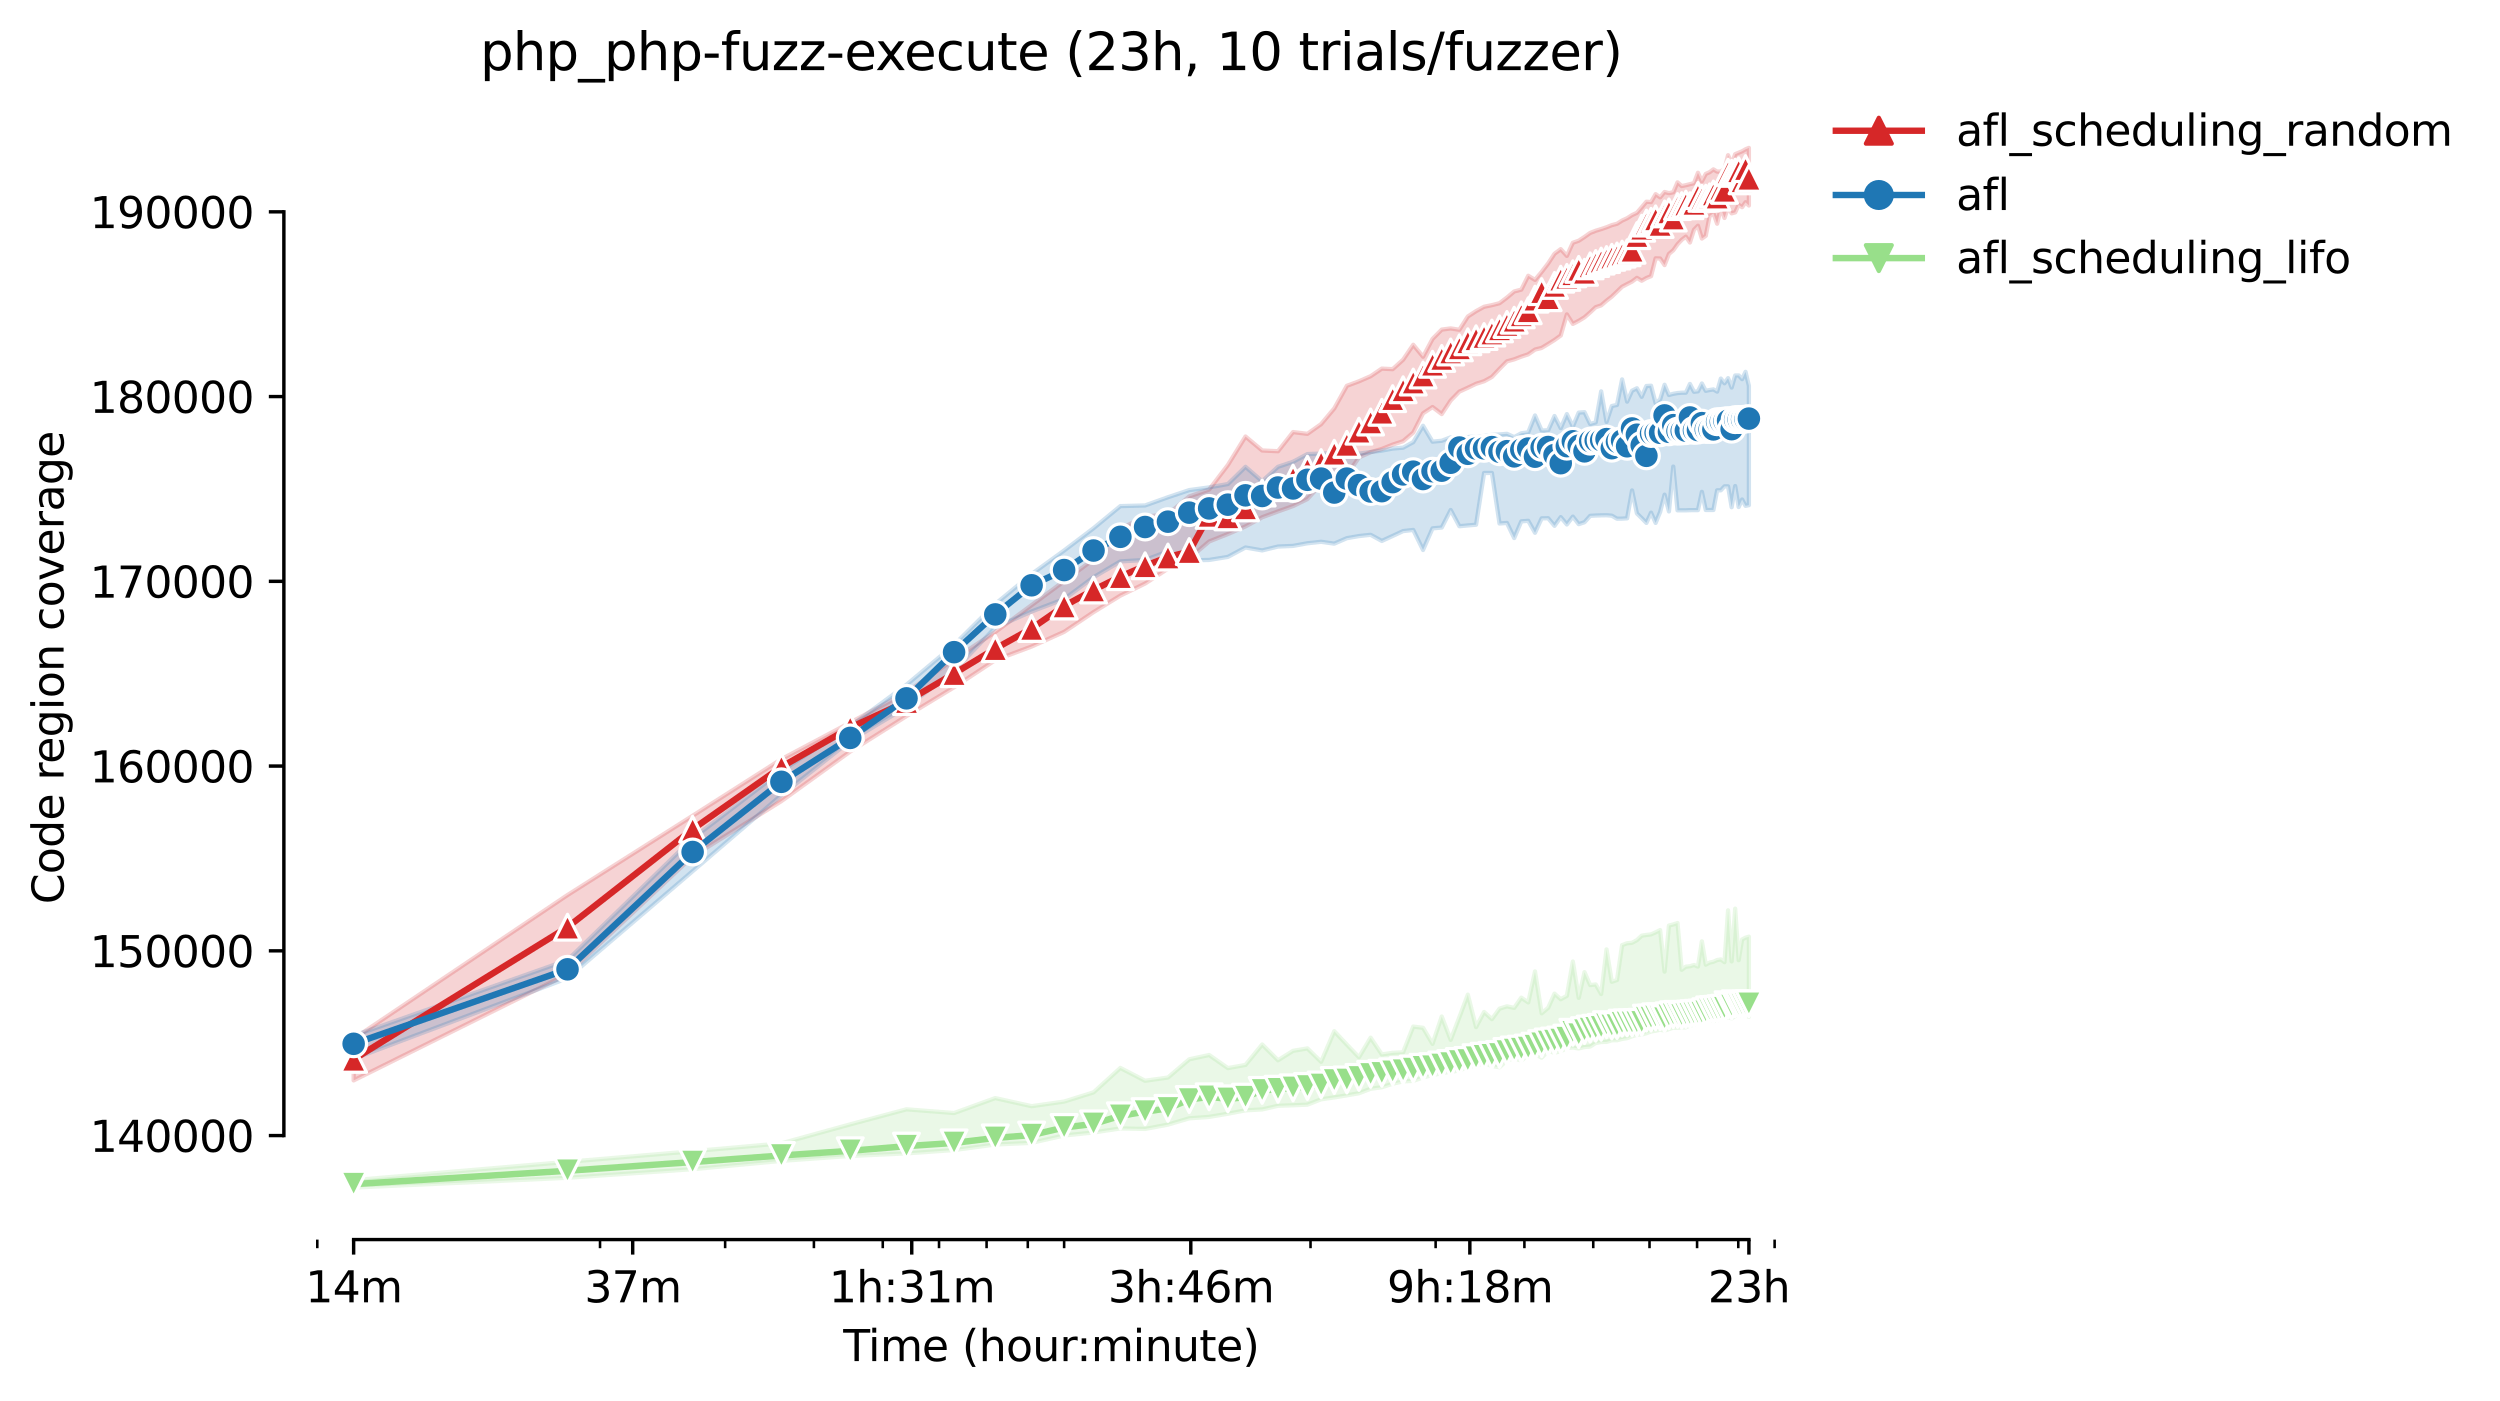 <?xml version="1.0" encoding="utf-8" standalone="no"?>
<!DOCTYPE svg PUBLIC "-//W3C//DTD SVG 1.1//EN"
  "http://www.w3.org/Graphics/SVG/1.1/DTD/svg11.dtd">
<svg height="325.986pt" version="1.1" viewBox="0 0 581.711 325.986" width="581.711pt" xmlns="http://www.w3.org/2000/svg" xmlns:xlink="http://www.w3.org/1999/xlink">
 <defs>
  <style type="text/css">*{stroke-linecap:butt;stroke-linejoin:round;}</style>
 </defs>
 <g id="figure_1">
  <g id="patch_1">
   <path d="M 0 325.986 
L 581.711 325.986 
L 581.711 0 
L 0 0 
z
" style="fill:#ffffff;"/>
  </g>
  <g id="axes_1">
   <g id="patch_2">
    <path d="M 66.053 288.43 
L 423.173 288.43 
L 423.173 22.318 
L 66.053 22.318 
z
" style="fill:#ffffff;"/>
   </g>
   <g id="PolyCollection_1">
    <defs>
     <path d="M 82.286 -84.279 
L 82.286 -74.598 
L 132.052 -99.316 
L 161.164 -126.739 
L 181.819 -139.588 
L 197.84 -151.126 
L 210.93 -159.364 
L 221.998 -166.075 
L 231.585 -172.388 
L 240.042 -175.552 
L 247.606 -178.965 
L 254.449 -183.556 
L 260.697 -187.399 
L 266.444 -190.206 
L 271.764 -193.666 
L 276.718 -196.044 
L 281.352 -199.995 
L 285.704 -201.729 
L 289.808 -203.498 
L 293.69 -205.626 
L 297.373 -206.985 
L 300.876 -208.235 
L 304.216 -209.878 
L 307.407 -213.368 
L 310.463 -215.87 
L 313.394 -215.408 
L 316.21 -219.567 
L 318.92 -220.758 
L 321.531 -221.519 
L 324.05 -222.525 
L 326.484 -223.333 
L 328.839 -225.336 
L 331.118 -229.816 
L 333.327 -231.269 
L 335.471 -229.637 
L 337.552 -232.799 
L 339.575 -234.871 
L 341.542 -235.765 
L 343.457 -236.685 
L 345.322 -237.274 
L 347.139 -238.276 
L 348.912 -240.158 
L 350.642 -241.908 
L 352.332 -242.372 
L 353.982 -243.006 
L 355.596 -243.539 
L 357.174 -244.646 
L 358.718 -245.033 
L 360.23 -245.949 
L 361.71 -246.877 
L 363.161 -247.922 
L 364.582 -252.827 
L 365.977 -250.622 
L 367.344 -251.331 
L 368.686 -252.148 
L 370.004 -253.3 
L 371.297 -254.508 
L 372.568 -254.929 
L 373.817 -256.021 
L 375.044 -256.971 
L 376.251 -258.127 
L 377.438 -259.267 
L 378.605 -259.877 
L 379.754 -260.469 
L 380.885 -261.326 
L 381.998 -260.668 
L 383.094 -261.298 
L 384.174 -261.73 
L 385.237 -265.874 
L 386.285 -265.835 
L 387.319 -264.311 
L 388.337 -266.91 
L 389.341 -267.748 
L 390.331 -269.141 
L 391.308 -270.181 
L 392.272 -270.921 
L 393.223 -269.562 
L 394.162 -272.52 
L 395.088 -273.461 
L 396.003 -270.482 
L 396.906 -271.127 
L 397.798 -275.701 
L 398.679 -276.367 
L 399.549 -273.932 
L 400.409 -277.58 
L 401.259 -275.272 
L 402.098 -277.752 
L 402.928 -276.346 
L 403.749 -276.569 
L 404.56 -278.332 
L 405.362 -277.784 
L 406.156 -278.925 
L 406.94 -278.169 
L 406.94 -291.572 
L 406.94 -291.572 
L 406.156 -291.246 
L 405.362 -290.786 
L 404.56 -290.455 
L 403.749 -290.111 
L 402.928 -287.854 
L 402.098 -289.87 
L 401.259 -286.642 
L 400.409 -286.083 
L 399.549 -286.053 
L 398.679 -286.573 
L 397.798 -285.919 
L 396.906 -285.52 
L 396.003 -283.795 
L 395.088 -285.78 
L 394.162 -283.362 
L 393.223 -283.134 
L 392.272 -282.889 
L 391.308 -282.695 
L 390.331 -283.553 
L 389.341 -281.251 
L 388.337 -281.044 
L 387.319 -281.313 
L 386.285 -280.073 
L 385.237 -280.806 
L 384.174 -278.96 
L 383.094 -279.05 
L 381.998 -277.756 
L 380.885 -276.471 
L 379.754 -275.937 
L 378.605 -275.202 
L 377.438 -274.665 
L 376.251 -273.917 
L 375.044 -273.599 
L 373.817 -273.105 
L 372.568 -272.679 
L 371.297 -272.292 
L 370.004 -271.785 
L 368.686 -270.852 
L 367.344 -269.971 
L 365.977 -269.502 
L 364.582 -266.448 
L 363.161 -268.01 
L 361.71 -266.94 
L 360.23 -264.687 
L 358.718 -262.714 
L 357.174 -260.862 
L 355.596 -261.814 
L 353.982 -258.589 
L 352.332 -258.168 
L 350.642 -256.743 
L 348.912 -255.432 
L 347.139 -254.981 
L 345.322 -254.605 
L 343.457 -253.588 
L 341.542 -252.338 
L 339.575 -249.256 
L 337.552 -249.569 
L 335.471 -249.296 
L 333.327 -247.118 
L 331.118 -242.983 
L 328.839 -245.76 
L 326.484 -242.288 
L 324.05 -240.089 
L 321.531 -240.216 
L 318.92 -238.448 
L 316.21 -237.265 
L 313.394 -236.216 
L 310.463 -230.95 
L 307.407 -227.307 
L 304.216 -225.04 
L 300.876 -225.448 
L 297.373 -220.994 
L 293.69 -221.166 
L 289.808 -224.416 
L 285.704 -217.779 
L 281.352 -212.079 
L 276.718 -210.471 
L 271.764 -206.325 
L 266.444 -205.764 
L 260.697 -202.982 
L 254.449 -195.84 
L 247.606 -190.763 
L 240.042 -185.187 
L 231.585 -178.939 
L 221.998 -172.607 
L 210.93 -164.886 
L 197.84 -157.858 
L 181.819 -149.337 
L 161.164 -136.174 
L 132.052 -117.728 
L 82.286 -84.279 
z
" id="m27f3a0dab3" style="stroke:#d62728;stroke-opacity:0.2;"/>
    </defs>
    <g clip-path="url(#pdefcf66bdc)">
     <use style="fill:#d62728;fill-opacity:0.2;stroke:#d62728;stroke-opacity:0.2;" x="0" xlink:href="#m27f3a0dab3" y="325.986"/>
    </g>
   </g>
   <g id="PolyCollection_2">
    <defs>
     <path d="M 82.286 -84.988 
L 82.286 -79.628 
L 132.052 -98.375 
L 161.164 -123.274 
L 181.819 -140.968 
L 197.84 -153.61 
L 210.93 -161.473 
L 221.998 -169.937 
L 231.585 -179.958 
L 240.042 -183.707 
L 247.606 -186.582 
L 254.449 -191.668 
L 260.697 -195.352 
L 266.444 -195.692 
L 271.764 -197.678 
L 276.718 -195.593 
L 281.352 -195.696 
L 285.704 -196.405 
L 289.808 -198.593 
L 293.69 -197.914 
L 297.373 -198.812 
L 300.876 -198.961 
L 304.216 -199.574 
L 307.407 -199.922 
L 310.463 -199.487 
L 313.394 -200.76 
L 316.21 -201.25 
L 318.92 -201.547 
L 321.531 -200.119 
L 324.05 -201.276 
L 326.484 -202.411 
L 328.839 -202.677 
L 331.118 -198.015 
L 333.327 -203.042 
L 335.471 -203.236 
L 337.552 -207.318 
L 339.575 -203.541 
L 341.542 -203.726 
L 343.457 -203.894 
L 345.322 -215.935 
L 347.139 -215.939 
L 348.912 -204.177 
L 350.642 -204.306 
L 352.332 -200.794 
L 353.982 -204.676 
L 355.596 -204.801 
L 357.174 -202.019 
L 358.718 -205.368 
L 360.23 -205.403 
L 361.71 -203.64 
L 363.161 -205.66 
L 364.582 -203.954 
L 365.977 -205.772 
L 367.344 -204.027 
L 368.686 -204.468 
L 370.004 -205.957 
L 371.297 -206.03 
L 372.568 -206.073 
L 373.817 -206.095 
L 375.044 -205.992 
L 376.251 -205.293 
L 377.438 -205.306 
L 378.605 -205.377 
L 379.754 -211.871 
L 380.885 -206.52 
L 381.998 -205.42 
L 383.094 -204.315 
L 384.174 -206.692 
L 385.237 -204.315 
L 386.285 -206.851 
L 387.319 -210.884 
L 388.337 -206.985 
L 389.341 -217.422 
L 390.331 -207.242 
L 391.308 -207.242 
L 392.272 -207.242 
L 393.223 -207.281 
L 394.162 -207.285 
L 395.088 -207.294 
L 396.003 -211.537 
L 396.906 -207.316 
L 397.798 -207.316 
L 398.679 -207.324 
L 399.549 -211.9 
L 400.409 -211.902 
L 401.259 -212.818 
L 402.098 -212.813 
L 402.928 -207.969 
L 403.749 -212.893 
L 404.56 -208.012 
L 405.362 -209.761 
L 406.156 -208.287 
L 406.94 -208.446 
L 406.94 -236.225 
L 406.94 -236.225 
L 406.156 -239.462 
L 405.362 -237.766 
L 404.56 -238.626 
L 403.749 -238.611 
L 402.928 -235.808 
L 402.098 -237.992 
L 401.259 -236.801 
L 400.409 -237.893 
L 399.549 -234.868 
L 398.679 -235.378 
L 397.798 -235.236 
L 396.906 -235.047 
L 396.003 -236.749 
L 395.088 -234.935 
L 394.162 -234.824 
L 393.223 -236.646 
L 392.272 -234.613 
L 391.308 -234.609 
L 390.331 -234.527 
L 389.341 -234.351 
L 388.337 -234.084 
L 387.319 -236.457 
L 386.285 -233.04 
L 385.237 -232.167 
L 384.174 -236.234 
L 383.094 -236.165 
L 381.998 -233.654 
L 380.885 -235.636 
L 379.754 -235.075 
L 378.605 -232.532 
L 377.438 -237.704 
L 376.251 -231.765 
L 375.044 -231.511 
L 373.817 -227.821 
L 372.568 -234.918 
L 371.297 -227.696 
L 370.004 -227.326 
L 368.686 -230.076 
L 367.344 -229.981 
L 365.977 -226.742 
L 364.582 -229.629 
L 363.161 -226.364 
L 361.71 -229.181 
L 360.23 -225.861 
L 358.718 -225.822 
L 357.174 -229.316 
L 355.596 -225.379 
L 353.982 -225.168 
L 352.332 -224.272 
L 350.642 -225.044 
L 348.912 -224.898 
L 347.139 -224.803 
L 345.322 -224.521 
L 343.457 -224.459 
L 341.542 -224.274 
L 339.575 -224.3 
L 337.552 -224.223 
L 335.471 -223.427 
L 333.327 -223.217 
L 331.118 -226.914 
L 328.839 -223.109 
L 326.484 -221.82 
L 324.05 -221.618 
L 321.531 -221.14 
L 318.92 -220.805 
L 316.21 -220.431 
L 313.394 -220.59 
L 310.463 -220.552 
L 307.407 -220.444 
L 304.216 -220.328 
L 300.876 -218.548 
L 297.373 -217.37 
L 293.69 -214 
L 289.808 -217.362 
L 285.704 -213.355 
L 281.352 -212.582 
L 276.718 -211.945 
L 271.764 -210.282 
L 266.444 -208.377 
L 260.697 -208.223 
L 254.449 -203.075 
L 247.606 -197.893 
L 240.042 -192.403 
L 231.585 -185.435 
L 221.998 -175.938 
L 210.93 -166.657 
L 197.84 -157.007 
L 181.819 -146.612 
L 161.164 -130.893 
L 132.052 -102.584 
L 82.286 -84.988 
z
" id="m4de9cf1344" style="stroke:#1f77b4;stroke-opacity:0.2;"/>
    </defs>
    <g clip-path="url(#pdefcf66bdc)">
     <use style="fill:#1f77b4;fill-opacity:0.2;stroke:#1f77b4;stroke-opacity:0.2;" x="0" xlink:href="#m4de9cf1344" y="325.986"/>
    </g>
   </g>
   <g id="PolyCollection_3">
    <defs>
     <path d="M 82.286 -51.385 
L 82.286 -49.652 
L 132.052 -51.937 
L 161.164 -53.94 
L 181.819 -55.873 
L 197.84 -57.016 
L 210.93 -57.618 
L 221.998 -58.387 
L 231.585 -59.677 
L 240.042 -60.064 
L 247.606 -61.779 
L 254.449 -62.477 
L 260.697 -63.417 
L 266.444 -63.301 
L 271.764 -64.305 
L 276.718 -65.773 
L 281.352 -66.104 
L 285.704 -66.837 
L 289.808 -67.63 
L 293.69 -67.841 
L 297.373 -68.683 
L 300.876 -68.803 
L 304.216 -68.949 
L 307.407 -70.196 
L 310.463 -70.635 
L 313.394 -71.112 
L 316.21 -71.606 
L 318.92 -72.651 
L 321.531 -72.995 
L 324.05 -73.824 
L 326.484 -74.366 
L 328.839 -74.486 
L 331.118 -75.29 
L 333.327 -75.823 
L 335.471 -76.298 
L 337.552 -76.64 
L 339.575 -76.864 
L 341.542 -77.822 
L 343.457 -77.973 
L 345.322 -78.712 
L 347.139 -77.929 
L 348.912 -77.663 
L 350.642 -79.271 
L 352.332 -79.7 
L 353.982 -79.222 
L 355.596 -80.464 
L 357.174 -80.728 
L 358.718 -79.882 
L 360.23 -81.451 
L 361.71 -81.029 
L 363.161 -81.397 
L 364.582 -82.13 
L 365.977 -82.246 
L 367.344 -82.029 
L 368.686 -82.362 
L 370.004 -82.461 
L 371.297 -83.295 
L 372.568 -83.527 
L 373.817 -83.553 
L 375.044 -83.931 
L 376.251 -83.935 
L 377.438 -84.245 
L 378.605 -84.421 
L 379.754 -84.855 
L 380.885 -85.225 
L 381.998 -85.277 
L 383.094 -85.573 
L 384.174 -85.982 
L 385.237 -86.145 
L 386.285 -86.399 
L 387.319 -86.188 
L 388.337 -86.553 
L 389.341 -86.854 
L 390.331 -86.858 
L 391.308 -86.893 
L 392.272 -86.953 
L 393.223 -87.366 
L 394.162 -87.529 
L 395.088 -88.204 
L 396.003 -88.385 
L 396.906 -88.167 
L 397.798 -88.735 
L 398.679 -88.415 
L 399.549 -88.468 
L 400.409 -89.081 
L 401.259 -89.081 
L 402.098 -89.352 
L 402.928 -89.04 
L 403.749 -89.597 
L 404.56 -89.653 
L 405.362 -89.678 
L 406.156 -89.769 
L 406.94 -89.39 
L 406.94 -108.026 
L 406.94 -108.026 
L 406.156 -107.794 
L 405.362 -107.388 
L 404.56 -102.558 
L 403.749 -114.551 
L 402.928 -102.287 
L 402.098 -114.165 
L 401.259 -102.115 
L 400.409 -102.734 
L 399.549 -102.598 
L 398.679 -102.194 
L 397.798 -102.001 
L 396.906 -101.527 
L 396.003 -106.945 
L 395.088 -101.081 
L 394.162 -101.438 
L 393.223 -101.154 
L 392.272 -101.057 
L 391.308 -100.327 
L 390.331 -111.203 
L 389.341 -110.88 
L 388.337 -110.622 
L 387.319 -99.9 
L 386.285 -109.573 
L 385.237 -109.049 
L 384.174 -108.563 
L 383.094 -108.434 
L 381.998 -108.271 
L 380.885 -107.235 
L 379.754 -106.612 
L 378.605 -106.508 
L 377.438 -106.07 
L 376.251 -97.945 
L 375.044 -97.539 
L 373.817 -105.073 
L 372.568 -94.691 
L 371.297 -96.916 
L 370.004 -96.778 
L 368.686 -99.779 
L 367.344 -93.801 
L 365.977 -102.248 
L 364.582 -94.262 
L 363.161 -93.483 
L 361.71 -94.779 
L 360.23 -91.471 
L 358.718 -90.203 
L 357.174 -99.948 
L 355.596 -92.737 
L 353.982 -93.84 
L 352.332 -91.467 
L 350.642 -91.823 
L 348.912 -91.28 
L 347.139 -88.849 
L 345.322 -90.51 
L 343.457 -87 
L 341.542 -94.54 
L 339.575 -89.307 
L 337.552 -84.027 
L 335.471 -89.451 
L 333.327 -83.088 
L 331.118 -86.831 
L 328.839 -87.115 
L 326.484 -81.137 
L 324.05 -81.008 
L 321.531 -80.638 
L 318.92 -84.522 
L 316.21 -79.98 
L 313.394 -82.912 
L 310.463 -86.042 
L 307.407 -78.919 
L 304.216 -82.034 
L 300.876 -81.474 
L 297.373 -79.276 
L 293.69 -82.955 
L 289.808 -78.195 
L 285.704 -77.453 
L 281.352 -80.501 
L 276.718 -79.499 
L 271.764 -75.262 
L 266.444 -74.512 
L 260.697 -77.496 
L 254.449 -71.806 
L 247.606 -69.668 
L 240.042 -68.597 
L 231.585 -70.476 
L 221.998 -67.002 
L 210.93 -67.866 
L 197.84 -64.369 
L 181.819 -59.944 
L 161.164 -58.108 
L 132.052 -55.647 
L 82.286 -51.385 
z
" id="me9b1c4991a" style="stroke:#98df8a;stroke-opacity:0.2;"/>
    </defs>
    <g clip-path="url(#pdefcf66bdc)">
     <use style="fill:#98df8a;fill-opacity:0.2;stroke:#98df8a;stroke-opacity:0.2;" x="0" xlink:href="#me9b1c4991a" y="325.986"/>
    </g>
   </g>
   <g id="matplotlib.axis_1">
    <g id="xtick_1">
     <g id="line2d_1">
      <defs>
       <path d="M 0 0 
L 0 3.5 
" id="m7f73278194" style="stroke:#000000;stroke-width:0.8;"/>
      </defs>
      <g>
       <use style="stroke:#000000;stroke-width:0.8;" x="82.286" xlink:href="#m7f73278194" y="288.43"/>
      </g>
     </g>
     <g id="text_1">
      <!-- 14m -->
      <g transform="translate(71.053 303.029)scale(0.1 -0.1)">
       <defs>
        <path d="M 794 531 
L 1825 531 
L 1825 4091 
L 703 3866 
L 703 4441 
L 1819 4666 
L 2450 4666 
L 2450 531 
L 3481 531 
L 3481 0 
L 794 0 
L 794 531 
z
" id="DejaVuSans-31" transform="scale(0.016)"/>
        <path d="M 2419 4116 
L 825 1625 
L 2419 1625 
L 2419 4116 
z
M 2253 4666 
L 3047 4666 
L 3047 1625 
L 3713 1625 
L 3713 1100 
L 3047 1100 
L 3047 0 
L 2419 0 
L 2419 1100 
L 313 1100 
L 313 1709 
L 2253 4666 
z
" id="DejaVuSans-34" transform="scale(0.016)"/>
        <path d="M 3328 2828 
Q 3544 3216 3844 3400 
Q 4144 3584 4550 3584 
Q 5097 3584 5394 3201 
Q 5691 2819 5691 2113 
L 5691 0 
L 5113 0 
L 5113 2094 
Q 5113 2597 4934 2840 
Q 4756 3084 4391 3084 
Q 3944 3084 3684 2787 
Q 3425 2491 3425 1978 
L 3425 0 
L 2847 0 
L 2847 2094 
Q 2847 2600 2669 2842 
Q 2491 3084 2119 3084 
Q 1678 3084 1418 2786 
Q 1159 2488 1159 1978 
L 1159 0 
L 581 0 
L 581 3500 
L 1159 3500 
L 1159 2956 
Q 1356 3278 1631 3431 
Q 1906 3584 2284 3584 
Q 2666 3584 2933 3390 
Q 3200 3197 3328 2828 
z
" id="DejaVuSans-6d" transform="scale(0.016)"/>
       </defs>
       <use xlink:href="#DejaVuSans-31"/>
       <use x="63.623" xlink:href="#DejaVuSans-34"/>
       <use x="127.246" xlink:href="#DejaVuSans-6d"/>
      </g>
     </g>
    </g>
    <g id="xtick_2">
     <g id="line2d_2">
      <g>
       <use style="stroke:#000000;stroke-width:0.8;" x="147.217" xlink:href="#m7f73278194" y="288.43"/>
      </g>
     </g>
     <g id="text_2">
      <!-- 37m -->
      <g transform="translate(135.984 303.029)scale(0.1 -0.1)">
       <defs>
        <path d="M 2597 2516 
Q 3050 2419 3304 2112 
Q 3559 1806 3559 1356 
Q 3559 666 3084 287 
Q 2609 -91 1734 -91 
Q 1441 -91 1130 -33 
Q 819 25 488 141 
L 488 750 
Q 750 597 1062 519 
Q 1375 441 1716 441 
Q 2309 441 2620 675 
Q 2931 909 2931 1356 
Q 2931 1769 2642 2001 
Q 2353 2234 1838 2234 
L 1294 2234 
L 1294 2753 
L 1863 2753 
Q 2328 2753 2575 2939 
Q 2822 3125 2822 3475 
Q 2822 3834 2567 4026 
Q 2313 4219 1838 4219 
Q 1578 4219 1281 4162 
Q 984 4106 628 3988 
L 628 4550 
Q 988 4650 1302 4700 
Q 1616 4750 1894 4750 
Q 2613 4750 3031 4423 
Q 3450 4097 3450 3541 
Q 3450 3153 3228 2886 
Q 3006 2619 2597 2516 
z
" id="DejaVuSans-33" transform="scale(0.016)"/>
        <path d="M 525 4666 
L 3525 4666 
L 3525 4397 
L 1831 0 
L 1172 0 
L 2766 4134 
L 525 4134 
L 525 4666 
z
" id="DejaVuSans-37" transform="scale(0.016)"/>
       </defs>
       <use xlink:href="#DejaVuSans-33"/>
       <use x="63.623" xlink:href="#DejaVuSans-37"/>
       <use x="127.246" xlink:href="#DejaVuSans-6d"/>
      </g>
     </g>
    </g>
    <g id="xtick_3">
     <g id="line2d_3">
      <g>
       <use style="stroke:#000000;stroke-width:0.8;" x="212.148" xlink:href="#m7f73278194" y="288.43"/>
      </g>
     </g>
     <g id="text_3">
      <!-- 1h:31m -->
      <g transform="translate(192.881 303.029)scale(0.1 -0.1)">
       <defs>
        <path d="M 3513 2113 
L 3513 0 
L 2938 0 
L 2938 2094 
Q 2938 2591 2744 2837 
Q 2550 3084 2163 3084 
Q 1697 3084 1428 2787 
Q 1159 2491 1159 1978 
L 1159 0 
L 581 0 
L 581 4863 
L 1159 4863 
L 1159 2956 
Q 1366 3272 1645 3428 
Q 1925 3584 2291 3584 
Q 2894 3584 3203 3211 
Q 3513 2838 3513 2113 
z
" id="DejaVuSans-68" transform="scale(0.016)"/>
        <path d="M 750 794 
L 1409 794 
L 1409 0 
L 750 0 
L 750 794 
z
M 750 3309 
L 1409 3309 
L 1409 2516 
L 750 2516 
L 750 3309 
z
" id="DejaVuSans-3a" transform="scale(0.016)"/>
       </defs>
       <use xlink:href="#DejaVuSans-31"/>
       <use x="63.623" xlink:href="#DejaVuSans-68"/>
       <use x="127.002" xlink:href="#DejaVuSans-3a"/>
       <use x="160.693" xlink:href="#DejaVuSans-33"/>
       <use x="224.316" xlink:href="#DejaVuSans-31"/>
       <use x="287.939" xlink:href="#DejaVuSans-6d"/>
      </g>
     </g>
    </g>
    <g id="xtick_4">
     <g id="line2d_4">
      <g>
       <use style="stroke:#000000;stroke-width:0.8;" x="277.079" xlink:href="#m7f73278194" y="288.43"/>
      </g>
     </g>
     <g id="text_4">
      <!-- 3h:46m -->
      <g transform="translate(257.812 303.029)scale(0.1 -0.1)">
       <defs>
        <path d="M 2113 2584 
Q 1688 2584 1439 2293 
Q 1191 2003 1191 1497 
Q 1191 994 1439 701 
Q 1688 409 2113 409 
Q 2538 409 2786 701 
Q 3034 994 3034 1497 
Q 3034 2003 2786 2293 
Q 2538 2584 2113 2584 
z
M 3366 4563 
L 3366 3988 
Q 3128 4100 2886 4159 
Q 2644 4219 2406 4219 
Q 1781 4219 1451 3797 
Q 1122 3375 1075 2522 
Q 1259 2794 1537 2939 
Q 1816 3084 2150 3084 
Q 2853 3084 3261 2657 
Q 3669 2231 3669 1497 
Q 3669 778 3244 343 
Q 2819 -91 2113 -91 
Q 1303 -91 875 529 
Q 447 1150 447 2328 
Q 447 3434 972 4092 
Q 1497 4750 2381 4750 
Q 2619 4750 2861 4703 
Q 3103 4656 3366 4563 
z
" id="DejaVuSans-36" transform="scale(0.016)"/>
       </defs>
       <use xlink:href="#DejaVuSans-33"/>
       <use x="63.623" xlink:href="#DejaVuSans-68"/>
       <use x="127.002" xlink:href="#DejaVuSans-3a"/>
       <use x="160.693" xlink:href="#DejaVuSans-34"/>
       <use x="224.316" xlink:href="#DejaVuSans-36"/>
       <use x="287.939" xlink:href="#DejaVuSans-6d"/>
      </g>
     </g>
    </g>
    <g id="xtick_5">
     <g id="line2d_5">
      <g>
       <use style="stroke:#000000;stroke-width:0.8;" x="342.01" xlink:href="#m7f73278194" y="288.43"/>
      </g>
     </g>
     <g id="text_5">
      <!-- 9h:18m -->
      <g transform="translate(322.743 303.029)scale(0.1 -0.1)">
       <defs>
        <path d="M 703 97 
L 703 672 
Q 941 559 1184 500 
Q 1428 441 1663 441 
Q 2288 441 2617 861 
Q 2947 1281 2994 2138 
Q 2813 1869 2534 1725 
Q 2256 1581 1919 1581 
Q 1219 1581 811 2004 
Q 403 2428 403 3163 
Q 403 3881 828 4315 
Q 1253 4750 1959 4750 
Q 2769 4750 3195 4129 
Q 3622 3509 3622 2328 
Q 3622 1225 3098 567 
Q 2575 -91 1691 -91 
Q 1453 -91 1209 -44 
Q 966 3 703 97 
z
M 1959 2075 
Q 2384 2075 2632 2365 
Q 2881 2656 2881 3163 
Q 2881 3666 2632 3958 
Q 2384 4250 1959 4250 
Q 1534 4250 1286 3958 
Q 1038 3666 1038 3163 
Q 1038 2656 1286 2365 
Q 1534 2075 1959 2075 
z
" id="DejaVuSans-39" transform="scale(0.016)"/>
        <path d="M 2034 2216 
Q 1584 2216 1326 1975 
Q 1069 1734 1069 1313 
Q 1069 891 1326 650 
Q 1584 409 2034 409 
Q 2484 409 2743 651 
Q 3003 894 3003 1313 
Q 3003 1734 2745 1975 
Q 2488 2216 2034 2216 
z
M 1403 2484 
Q 997 2584 770 2862 
Q 544 3141 544 3541 
Q 544 4100 942 4425 
Q 1341 4750 2034 4750 
Q 2731 4750 3128 4425 
Q 3525 4100 3525 3541 
Q 3525 3141 3298 2862 
Q 3072 2584 2669 2484 
Q 3125 2378 3379 2068 
Q 3634 1759 3634 1313 
Q 3634 634 3220 271 
Q 2806 -91 2034 -91 
Q 1263 -91 848 271 
Q 434 634 434 1313 
Q 434 1759 690 2068 
Q 947 2378 1403 2484 
z
M 1172 3481 
Q 1172 3119 1398 2916 
Q 1625 2713 2034 2713 
Q 2441 2713 2670 2916 
Q 2900 3119 2900 3481 
Q 2900 3844 2670 4047 
Q 2441 4250 2034 4250 
Q 1625 4250 1398 4047 
Q 1172 3844 1172 3481 
z
" id="DejaVuSans-38" transform="scale(0.016)"/>
       </defs>
       <use xlink:href="#DejaVuSans-39"/>
       <use x="63.623" xlink:href="#DejaVuSans-68"/>
       <use x="127.002" xlink:href="#DejaVuSans-3a"/>
       <use x="160.693" xlink:href="#DejaVuSans-31"/>
       <use x="224.316" xlink:href="#DejaVuSans-38"/>
       <use x="287.939" xlink:href="#DejaVuSans-6d"/>
      </g>
     </g>
    </g>
    <g id="xtick_6">
     <g id="line2d_6">
      <g>
       <use style="stroke:#000000;stroke-width:0.8;" x="406.941" xlink:href="#m7f73278194" y="288.43"/>
      </g>
     </g>
     <g id="text_6">
      <!-- 23h -->
      <g transform="translate(397.41 303.029)scale(0.1 -0.1)">
       <defs>
        <path d="M 1228 531 
L 3431 531 
L 3431 0 
L 469 0 
L 469 531 
Q 828 903 1448 1529 
Q 2069 2156 2228 2338 
Q 2531 2678 2651 2914 
Q 2772 3150 2772 3378 
Q 2772 3750 2511 3984 
Q 2250 4219 1831 4219 
Q 1534 4219 1204 4116 
Q 875 4013 500 3803 
L 500 4441 
Q 881 4594 1212 4672 
Q 1544 4750 1819 4750 
Q 2544 4750 2975 4387 
Q 3406 4025 3406 3419 
Q 3406 3131 3298 2873 
Q 3191 2616 2906 2266 
Q 2828 2175 2409 1742 
Q 1991 1309 1228 531 
z
" id="DejaVuSans-32" transform="scale(0.016)"/>
       </defs>
       <use xlink:href="#DejaVuSans-32"/>
       <use x="63.623" xlink:href="#DejaVuSans-33"/>
       <use x="127.246" xlink:href="#DejaVuSans-68"/>
      </g>
     </g>
    </g>
    <g id="xtick_7">
     <g id="line2d_7">
      <defs>
       <path d="M 0 0 
L 0 2 
" id="m7fe107d9c8" style="stroke:#000000;stroke-width:0.6;"/>
      </defs>
      <g>
       <use style="stroke:#000000;stroke-width:0.6;" x="73.829" xlink:href="#m7fe107d9c8" y="288.43"/>
      </g>
     </g>
    </g>
    <g id="xtick_8">
     <g id="line2d_8">
      <g>
       <use style="stroke:#000000;stroke-width:0.6;" x="139.617" xlink:href="#m7fe107d9c8" y="288.43"/>
      </g>
     </g>
    </g>
    <g id="xtick_9">
     <g id="line2d_9">
      <g>
       <use style="stroke:#000000;stroke-width:0.6;" x="168.728" xlink:href="#m7fe107d9c8" y="288.43"/>
      </g>
     </g>
    </g>
    <g id="xtick_10">
     <g id="line2d_10">
      <g>
       <use style="stroke:#000000;stroke-width:0.6;" x="189.383" xlink:href="#m7fe107d9c8" y="288.43"/>
      </g>
     </g>
    </g>
    <g id="xtick_11">
     <g id="line2d_11">
      <g>
       <use style="stroke:#000000;stroke-width:0.6;" x="205.405" xlink:href="#m7fe107d9c8" y="288.43"/>
      </g>
     </g>
    </g>
    <g id="xtick_12">
     <g id="line2d_12">
      <g>
       <use style="stroke:#000000;stroke-width:0.6;" x="218.495" xlink:href="#m7fe107d9c8" y="288.43"/>
      </g>
     </g>
    </g>
    <g id="xtick_13">
     <g id="line2d_13">
      <g>
       <use style="stroke:#000000;stroke-width:0.6;" x="229.563" xlink:href="#m7fe107d9c8" y="288.43"/>
      </g>
     </g>
    </g>
    <g id="xtick_14">
     <g id="line2d_14">
      <g>
       <use style="stroke:#000000;stroke-width:0.6;" x="239.15" xlink:href="#m7fe107d9c8" y="288.43"/>
      </g>
     </g>
    </g>
    <g id="xtick_15">
     <g id="line2d_15">
      <g>
       <use style="stroke:#000000;stroke-width:0.6;" x="247.606" xlink:href="#m7fe107d9c8" y="288.43"/>
      </g>
     </g>
    </g>
    <g id="xtick_16">
     <g id="line2d_16">
      <g>
       <use style="stroke:#000000;stroke-width:0.6;" x="304.938" xlink:href="#m7fe107d9c8" y="288.43"/>
      </g>
     </g>
    </g>
    <g id="xtick_17">
     <g id="line2d_17">
      <g>
       <use style="stroke:#000000;stroke-width:0.6;" x="334.049" xlink:href="#m7fe107d9c8" y="288.43"/>
      </g>
     </g>
    </g>
    <g id="xtick_18">
     <g id="line2d_18">
      <g>
       <use style="stroke:#000000;stroke-width:0.6;" x="354.704" xlink:href="#m7fe107d9c8" y="288.43"/>
      </g>
     </g>
    </g>
    <g id="xtick_19">
     <g id="line2d_19">
      <g>
       <use style="stroke:#000000;stroke-width:0.6;" x="370.725" xlink:href="#m7fe107d9c8" y="288.43"/>
      </g>
     </g>
    </g>
    <g id="xtick_20">
     <g id="line2d_20">
      <g>
       <use style="stroke:#000000;stroke-width:0.6;" x="383.816" xlink:href="#m7fe107d9c8" y="288.43"/>
      </g>
     </g>
    </g>
    <g id="xtick_21">
     <g id="line2d_21">
      <g>
       <use style="stroke:#000000;stroke-width:0.6;" x="394.883" xlink:href="#m7fe107d9c8" y="288.43"/>
      </g>
     </g>
    </g>
    <g id="xtick_22">
     <g id="line2d_22">
      <g>
       <use style="stroke:#000000;stroke-width:0.6;" x="404.47" xlink:href="#m7fe107d9c8" y="288.43"/>
      </g>
     </g>
    </g>
    <g id="xtick_23">
     <g id="line2d_23">
      <g>
       <use style="stroke:#000000;stroke-width:0.6;" x="412.927" xlink:href="#m7fe107d9c8" y="288.43"/>
      </g>
     </g>
    </g>
    <g id="text_7">
     <!-- Time (hour:minute) -->
     <g transform="translate(196.206 316.707)scale(0.1 -0.1)">
      <defs>
       <path d="M -19 4666 
L 3928 4666 
L 3928 4134 
L 2272 4134 
L 2272 0 
L 1638 0 
L 1638 4134 
L -19 4134 
L -19 4666 
z
" id="DejaVuSans-54" transform="scale(0.016)"/>
       <path d="M 603 3500 
L 1178 3500 
L 1178 0 
L 603 0 
L 603 3500 
z
M 603 4863 
L 1178 4863 
L 1178 4134 
L 603 4134 
L 603 4863 
z
" id="DejaVuSans-69" transform="scale(0.016)"/>
       <path d="M 3597 1894 
L 3597 1613 
L 953 1613 
Q 991 1019 1311 708 
Q 1631 397 2203 397 
Q 2534 397 2845 478 
Q 3156 559 3463 722 
L 3463 178 
Q 3153 47 2828 -22 
Q 2503 -91 2169 -91 
Q 1331 -91 842 396 
Q 353 884 353 1716 
Q 353 2575 817 3079 
Q 1281 3584 2069 3584 
Q 2775 3584 3186 3129 
Q 3597 2675 3597 1894 
z
M 3022 2063 
Q 3016 2534 2758 2815 
Q 2500 3097 2075 3097 
Q 1594 3097 1305 2825 
Q 1016 2553 972 2059 
L 3022 2063 
z
" id="DejaVuSans-65" transform="scale(0.016)"/>
       <path id="DejaVuSans-20" transform="scale(0.016)"/>
       <path d="M 1984 4856 
Q 1566 4138 1362 3434 
Q 1159 2731 1159 2009 
Q 1159 1288 1364 580 
Q 1569 -128 1984 -844 
L 1484 -844 
Q 1016 -109 783 600 
Q 550 1309 550 2009 
Q 550 2706 781 3412 
Q 1013 4119 1484 4856 
L 1984 4856 
z
" id="DejaVuSans-28" transform="scale(0.016)"/>
       <path d="M 1959 3097 
Q 1497 3097 1228 2736 
Q 959 2375 959 1747 
Q 959 1119 1226 758 
Q 1494 397 1959 397 
Q 2419 397 2687 759 
Q 2956 1122 2956 1747 
Q 2956 2369 2687 2733 
Q 2419 3097 1959 3097 
z
M 1959 3584 
Q 2709 3584 3137 3096 
Q 3566 2609 3566 1747 
Q 3566 888 3137 398 
Q 2709 -91 1959 -91 
Q 1206 -91 779 398 
Q 353 888 353 1747 
Q 353 2609 779 3096 
Q 1206 3584 1959 3584 
z
" id="DejaVuSans-6f" transform="scale(0.016)"/>
       <path d="M 544 1381 
L 544 3500 
L 1119 3500 
L 1119 1403 
Q 1119 906 1312 657 
Q 1506 409 1894 409 
Q 2359 409 2629 706 
Q 2900 1003 2900 1516 
L 2900 3500 
L 3475 3500 
L 3475 0 
L 2900 0 
L 2900 538 
Q 2691 219 2414 64 
Q 2138 -91 1772 -91 
Q 1169 -91 856 284 
Q 544 659 544 1381 
z
M 1991 3584 
L 1991 3584 
z
" id="DejaVuSans-75" transform="scale(0.016)"/>
       <path d="M 2631 2963 
Q 2534 3019 2420 3045 
Q 2306 3072 2169 3072 
Q 1681 3072 1420 2755 
Q 1159 2438 1159 1844 
L 1159 0 
L 581 0 
L 581 3500 
L 1159 3500 
L 1159 2956 
Q 1341 3275 1631 3429 
Q 1922 3584 2338 3584 
Q 2397 3584 2469 3576 
Q 2541 3569 2628 3553 
L 2631 2963 
z
" id="DejaVuSans-72" transform="scale(0.016)"/>
       <path d="M 3513 2113 
L 3513 0 
L 2938 0 
L 2938 2094 
Q 2938 2591 2744 2837 
Q 2550 3084 2163 3084 
Q 1697 3084 1428 2787 
Q 1159 2491 1159 1978 
L 1159 0 
L 581 0 
L 581 3500 
L 1159 3500 
L 1159 2956 
Q 1366 3272 1645 3428 
Q 1925 3584 2291 3584 
Q 2894 3584 3203 3211 
Q 3513 2838 3513 2113 
z
" id="DejaVuSans-6e" transform="scale(0.016)"/>
       <path d="M 1172 4494 
L 1172 3500 
L 2356 3500 
L 2356 3053 
L 1172 3053 
L 1172 1153 
Q 1172 725 1289 603 
Q 1406 481 1766 481 
L 2356 481 
L 2356 0 
L 1766 0 
Q 1100 0 847 248 
Q 594 497 594 1153 
L 594 3053 
L 172 3053 
L 172 3500 
L 594 3500 
L 594 4494 
L 1172 4494 
z
" id="DejaVuSans-74" transform="scale(0.016)"/>
       <path d="M 513 4856 
L 1013 4856 
Q 1481 4119 1714 3412 
Q 1947 2706 1947 2009 
Q 1947 1309 1714 600 
Q 1481 -109 1013 -844 
L 513 -844 
Q 928 -128 1133 580 
Q 1338 1288 1338 2009 
Q 1338 2731 1133 3434 
Q 928 4138 513 4856 
z
" id="DejaVuSans-29" transform="scale(0.016)"/>
      </defs>
      <use xlink:href="#DejaVuSans-54"/>
      <use x="57.959" xlink:href="#DejaVuSans-69"/>
      <use x="85.742" xlink:href="#DejaVuSans-6d"/>
      <use x="183.154" xlink:href="#DejaVuSans-65"/>
      <use x="244.678" xlink:href="#DejaVuSans-20"/>
      <use x="276.465" xlink:href="#DejaVuSans-28"/>
      <use x="315.479" xlink:href="#DejaVuSans-68"/>
      <use x="378.857" xlink:href="#DejaVuSans-6f"/>
      <use x="440.039" xlink:href="#DejaVuSans-75"/>
      <use x="503.418" xlink:href="#DejaVuSans-72"/>
      <use x="542.781" xlink:href="#DejaVuSans-3a"/>
      <use x="576.473" xlink:href="#DejaVuSans-6d"/>
      <use x="673.885" xlink:href="#DejaVuSans-69"/>
      <use x="701.668" xlink:href="#DejaVuSans-6e"/>
      <use x="765.047" xlink:href="#DejaVuSans-75"/>
      <use x="828.426" xlink:href="#DejaVuSans-74"/>
      <use x="867.635" xlink:href="#DejaVuSans-65"/>
      <use x="929.158" xlink:href="#DejaVuSans-29"/>
     </g>
    </g>
   </g>
   <g id="matplotlib.axis_2">
    <g id="ytick_1">
     <g id="line2d_24">
      <defs>
       <path d="M 0 0 
L -3.5 0 
" id="m614abc48eb" style="stroke:#000000;stroke-width:0.8;"/>
      </defs>
      <g>
       <use style="stroke:#000000;stroke-width:0.8;" x="66.053" xlink:href="#m614abc48eb" y="264.229"/>
      </g>
     </g>
     <g id="text_8">
      <!-- 140000 -->
      <g transform="translate(20.878 268.028)scale(0.1 -0.1)">
       <defs>
        <path d="M 2034 4250 
Q 1547 4250 1301 3770 
Q 1056 3291 1056 2328 
Q 1056 1369 1301 889 
Q 1547 409 2034 409 
Q 2525 409 2770 889 
Q 3016 1369 3016 2328 
Q 3016 3291 2770 3770 
Q 2525 4250 2034 4250 
z
M 2034 4750 
Q 2819 4750 3233 4129 
Q 3647 3509 3647 2328 
Q 3647 1150 3233 529 
Q 2819 -91 2034 -91 
Q 1250 -91 836 529 
Q 422 1150 422 2328 
Q 422 3509 836 4129 
Q 1250 4750 2034 4750 
z
" id="DejaVuSans-30" transform="scale(0.016)"/>
       </defs>
       <use xlink:href="#DejaVuSans-31"/>
       <use x="63.623" xlink:href="#DejaVuSans-34"/>
       <use x="127.246" xlink:href="#DejaVuSans-30"/>
       <use x="190.869" xlink:href="#DejaVuSans-30"/>
       <use x="254.492" xlink:href="#DejaVuSans-30"/>
       <use x="318.115" xlink:href="#DejaVuSans-30"/>
      </g>
     </g>
    </g>
    <g id="ytick_2">
     <g id="line2d_25">
      <g>
       <use style="stroke:#000000;stroke-width:0.8;" x="66.053" xlink:href="#m614abc48eb" y="221.241"/>
      </g>
     </g>
     <g id="text_9">
      <!-- 150000 -->
      <g transform="translate(20.878 225.04)scale(0.1 -0.1)">
       <defs>
        <path d="M 691 4666 
L 3169 4666 
L 3169 4134 
L 1269 4134 
L 1269 2991 
Q 1406 3038 1543 3061 
Q 1681 3084 1819 3084 
Q 2600 3084 3056 2656 
Q 3513 2228 3513 1497 
Q 3513 744 3044 326 
Q 2575 -91 1722 -91 
Q 1428 -91 1123 -41 
Q 819 9 494 109 
L 494 744 
Q 775 591 1075 516 
Q 1375 441 1709 441 
Q 2250 441 2565 725 
Q 2881 1009 2881 1497 
Q 2881 1984 2565 2268 
Q 2250 2553 1709 2553 
Q 1456 2553 1204 2497 
Q 953 2441 691 2322 
L 691 4666 
z
" id="DejaVuSans-35" transform="scale(0.016)"/>
       </defs>
       <use xlink:href="#DejaVuSans-31"/>
       <use x="63.623" xlink:href="#DejaVuSans-35"/>
       <use x="127.246" xlink:href="#DejaVuSans-30"/>
       <use x="190.869" xlink:href="#DejaVuSans-30"/>
       <use x="254.492" xlink:href="#DejaVuSans-30"/>
       <use x="318.115" xlink:href="#DejaVuSans-30"/>
      </g>
     </g>
    </g>
    <g id="ytick_3">
     <g id="line2d_26">
      <g>
       <use style="stroke:#000000;stroke-width:0.8;" x="66.053" xlink:href="#m614abc48eb" y="178.252"/>
      </g>
     </g>
     <g id="text_10">
      <!-- 160000 -->
      <g transform="translate(20.878 182.052)scale(0.1 -0.1)">
       <use xlink:href="#DejaVuSans-31"/>
       <use x="63.623" xlink:href="#DejaVuSans-36"/>
       <use x="127.246" xlink:href="#DejaVuSans-30"/>
       <use x="190.869" xlink:href="#DejaVuSans-30"/>
       <use x="254.492" xlink:href="#DejaVuSans-30"/>
       <use x="318.115" xlink:href="#DejaVuSans-30"/>
      </g>
     </g>
    </g>
    <g id="ytick_4">
     <g id="line2d_27">
      <g>
       <use style="stroke:#000000;stroke-width:0.8;" x="66.053" xlink:href="#m614abc48eb" y="135.264"/>
      </g>
     </g>
     <g id="text_11">
      <!-- 170000 -->
      <g transform="translate(20.878 139.063)scale(0.1 -0.1)">
       <use xlink:href="#DejaVuSans-31"/>
       <use x="63.623" xlink:href="#DejaVuSans-37"/>
       <use x="127.246" xlink:href="#DejaVuSans-30"/>
       <use x="190.869" xlink:href="#DejaVuSans-30"/>
       <use x="254.492" xlink:href="#DejaVuSans-30"/>
       <use x="318.115" xlink:href="#DejaVuSans-30"/>
      </g>
     </g>
    </g>
    <g id="ytick_5">
     <g id="line2d_28">
      <g>
       <use style="stroke:#000000;stroke-width:0.8;" x="66.053" xlink:href="#m614abc48eb" y="92.276"/>
      </g>
     </g>
     <g id="text_12">
      <!-- 180000 -->
      <g transform="translate(20.878 96.075)scale(0.1 -0.1)">
       <use xlink:href="#DejaVuSans-31"/>
       <use x="63.623" xlink:href="#DejaVuSans-38"/>
       <use x="127.246" xlink:href="#DejaVuSans-30"/>
       <use x="190.869" xlink:href="#DejaVuSans-30"/>
       <use x="254.492" xlink:href="#DejaVuSans-30"/>
       <use x="318.115" xlink:href="#DejaVuSans-30"/>
      </g>
     </g>
    </g>
    <g id="ytick_6">
     <g id="line2d_29">
      <g>
       <use style="stroke:#000000;stroke-width:0.8;" x="66.053" xlink:href="#m614abc48eb" y="49.288"/>
      </g>
     </g>
     <g id="text_13">
      <!-- 190000 -->
      <g transform="translate(20.878 53.087)scale(0.1 -0.1)">
       <use xlink:href="#DejaVuSans-31"/>
       <use x="63.623" xlink:href="#DejaVuSans-39"/>
       <use x="127.246" xlink:href="#DejaVuSans-30"/>
       <use x="190.869" xlink:href="#DejaVuSans-30"/>
       <use x="254.492" xlink:href="#DejaVuSans-30"/>
       <use x="318.115" xlink:href="#DejaVuSans-30"/>
      </g>
     </g>
    </g>
    <g id="text_14">
     <!-- Code region coverage -->
     <g transform="translate(14.798 210.38)rotate(-90)scale(0.1 -0.1)">
      <defs>
       <path d="M 4122 4306 
L 4122 3641 
Q 3803 3938 3442 4084 
Q 3081 4231 2675 4231 
Q 1875 4231 1450 3742 
Q 1025 3253 1025 2328 
Q 1025 1406 1450 917 
Q 1875 428 2675 428 
Q 3081 428 3442 575 
Q 3803 722 4122 1019 
L 4122 359 
Q 3791 134 3420 21 
Q 3050 -91 2638 -91 
Q 1578 -91 968 557 
Q 359 1206 359 2328 
Q 359 3453 968 4101 
Q 1578 4750 2638 4750 
Q 3056 4750 3426 4639 
Q 3797 4528 4122 4306 
z
" id="DejaVuSans-43" transform="scale(0.016)"/>
       <path d="M 2906 2969 
L 2906 4863 
L 3481 4863 
L 3481 0 
L 2906 0 
L 2906 525 
Q 2725 213 2448 61 
Q 2172 -91 1784 -91 
Q 1150 -91 751 415 
Q 353 922 353 1747 
Q 353 2572 751 3078 
Q 1150 3584 1784 3584 
Q 2172 3584 2448 3432 
Q 2725 3281 2906 2969 
z
M 947 1747 
Q 947 1113 1208 752 
Q 1469 391 1925 391 
Q 2381 391 2643 752 
Q 2906 1113 2906 1747 
Q 2906 2381 2643 2742 
Q 2381 3103 1925 3103 
Q 1469 3103 1208 2742 
Q 947 2381 947 1747 
z
" id="DejaVuSans-64" transform="scale(0.016)"/>
       <path d="M 2906 1791 
Q 2906 2416 2648 2759 
Q 2391 3103 1925 3103 
Q 1463 3103 1205 2759 
Q 947 2416 947 1791 
Q 947 1169 1205 825 
Q 1463 481 1925 481 
Q 2391 481 2648 825 
Q 2906 1169 2906 1791 
z
M 3481 434 
Q 3481 -459 3084 -895 
Q 2688 -1331 1869 -1331 
Q 1566 -1331 1297 -1286 
Q 1028 -1241 775 -1147 
L 775 -588 
Q 1028 -725 1275 -790 
Q 1522 -856 1778 -856 
Q 2344 -856 2625 -561 
Q 2906 -266 2906 331 
L 2906 616 
Q 2728 306 2450 153 
Q 2172 0 1784 0 
Q 1141 0 747 490 
Q 353 981 353 1791 
Q 353 2603 747 3093 
Q 1141 3584 1784 3584 
Q 2172 3584 2450 3431 
Q 2728 3278 2906 2969 
L 2906 3500 
L 3481 3500 
L 3481 434 
z
" id="DejaVuSans-67" transform="scale(0.016)"/>
       <path d="M 3122 3366 
L 3122 2828 
Q 2878 2963 2633 3030 
Q 2388 3097 2138 3097 
Q 1578 3097 1268 2742 
Q 959 2388 959 1747 
Q 959 1106 1268 751 
Q 1578 397 2138 397 
Q 2388 397 2633 464 
Q 2878 531 3122 666 
L 3122 134 
Q 2881 22 2623 -34 
Q 2366 -91 2075 -91 
Q 1284 -91 818 406 
Q 353 903 353 1747 
Q 353 2603 823 3093 
Q 1294 3584 2113 3584 
Q 2378 3584 2631 3529 
Q 2884 3475 3122 3366 
z
" id="DejaVuSans-63" transform="scale(0.016)"/>
       <path d="M 191 3500 
L 800 3500 
L 1894 563 
L 2988 3500 
L 3597 3500 
L 2284 0 
L 1503 0 
L 191 3500 
z
" id="DejaVuSans-76" transform="scale(0.016)"/>
       <path d="M 2194 1759 
Q 1497 1759 1228 1600 
Q 959 1441 959 1056 
Q 959 750 1161 570 
Q 1363 391 1709 391 
Q 2188 391 2477 730 
Q 2766 1069 2766 1631 
L 2766 1759 
L 2194 1759 
z
M 3341 1997 
L 3341 0 
L 2766 0 
L 2766 531 
Q 2569 213 2275 61 
Q 1981 -91 1556 -91 
Q 1019 -91 701 211 
Q 384 513 384 1019 
Q 384 1609 779 1909 
Q 1175 2209 1959 2209 
L 2766 2209 
L 2766 2266 
Q 2766 2663 2505 2880 
Q 2244 3097 1772 3097 
Q 1472 3097 1187 3025 
Q 903 2953 641 2809 
L 641 3341 
Q 956 3463 1253 3523 
Q 1550 3584 1831 3584 
Q 2591 3584 2966 3190 
Q 3341 2797 3341 1997 
z
" id="DejaVuSans-61" transform="scale(0.016)"/>
      </defs>
      <use xlink:href="#DejaVuSans-43"/>
      <use x="69.824" xlink:href="#DejaVuSans-6f"/>
      <use x="131.006" xlink:href="#DejaVuSans-64"/>
      <use x="194.482" xlink:href="#DejaVuSans-65"/>
      <use x="256.006" xlink:href="#DejaVuSans-20"/>
      <use x="287.793" xlink:href="#DejaVuSans-72"/>
      <use x="326.656" xlink:href="#DejaVuSans-65"/>
      <use x="388.18" xlink:href="#DejaVuSans-67"/>
      <use x="451.656" xlink:href="#DejaVuSans-69"/>
      <use x="479.439" xlink:href="#DejaVuSans-6f"/>
      <use x="540.621" xlink:href="#DejaVuSans-6e"/>
      <use x="604" xlink:href="#DejaVuSans-20"/>
      <use x="635.787" xlink:href="#DejaVuSans-63"/>
      <use x="690.768" xlink:href="#DejaVuSans-6f"/>
      <use x="751.949" xlink:href="#DejaVuSans-76"/>
      <use x="811.129" xlink:href="#DejaVuSans-65"/>
      <use x="872.652" xlink:href="#DejaVuSans-72"/>
      <use x="913.766" xlink:href="#DejaVuSans-61"/>
      <use x="975.045" xlink:href="#DejaVuSans-67"/>
      <use x="1038.521" xlink:href="#DejaVuSans-65"/>
     </g>
    </g>
   </g>
   <g id="line2d_30">
    <path clip-path="url(#pdefcf66bdc)" d="M 82.286 246.492 
L 132.052 215.742 
L 161.164 192.95 
L 181.819 178.454 
L 197.84 169.298 
L 210.93 163.247 
L 221.998 156.735 
L 231.585 150.929 
L 240.042 146.233 
L 247.606 141.005 
L 254.449 137.276 
L 260.697 134.175 
L 266.444 131.649 
L 271.764 129.618 
L 276.718 128.339 
L 281.352 119.918 
L 285.704 120.266 
L 289.808 118.176 
L 293.69 114.725 
L 297.373 113.465 
L 300.876 111.243 
L 304.216 109.166 
L 307.407 107.64 
L 310.463 105.467 
L 313.394 103.404 
L 316.21 100.332 
L 318.92 98.191 
L 321.531 95.93 
L 324.05 92.76 
L 326.484 90.69 
L 328.839 88.899 
L 331.118 87.266 
L 333.327 84.758 
L 335.471 83.401 
L 337.552 81.901 
L 339.575 80.934 
L 341.542 79.528 
L 343.457 78.827 
L 345.322 78.303 
L 347.139 77.495 
L 348.912 76.517 
L 350.642 75.506 
L 352.332 74.513 
L 353.982 73.262 
L 355.596 72.308 
L 357.174 69.609 
L 358.718 67.859 
L 360.23 69.273 
L 361.71 66.412 
L 363.161 64.964 
L 364.582 64.54 
L 365.977 63.711 
L 367.344 62.683 
L 368.686 63.362 
L 370.004 61.86 
L 371.297 61.31 
L 372.568 60.749 
L 373.817 60.39 
L 375.044 59.867 
L 376.251 59.564 
L 377.438 59.132 
L 378.605 58.818 
L 379.754 58.232 
L 380.885 54.823 
L 381.998 53.112 
L 383.094 51.904 
L 384.174 51.5 
L 385.237 50.926 
L 386.285 52.233 
L 387.319 49.776 
L 388.337 49.318 
L 389.341 50.737 
L 390.331 48.063 
L 391.308 47.848 
L 392.272 47.491 
L 393.223 47.865 
L 394.162 47.319 
L 395.088 45.492 
L 396.003 46.146 
L 396.906 46.111 
L 397.798 45.81 
L 398.679 45.14 
L 399.549 45.86 
L 400.409 43.833 
L 401.259 44.288 
L 402.098 40.048 
L 402.928 40.334 
L 403.749 40.037 
L 404.56 39.745 
L 405.362 42.072 
L 406.156 39.229 
L 406.94 41.488 
" style="fill:none;stroke:#d62728;stroke-linecap:square;stroke-width:1.5;"/>
    <defs>
     <path d="M 0 -3 
L -3 3 
L 3 3 
z
" id="m73c5acfa41" style="stroke:#ffffff;stroke-linejoin:miter;stroke-width:0.75;"/>
    </defs>
    <g clip-path="url(#pdefcf66bdc)">
     <use style="fill:#d62728;stroke:#ffffff;stroke-linejoin:miter;stroke-width:0.75;" x="82.286" xlink:href="#m73c5acfa41" y="246.492"/>
     <use style="fill:#d62728;stroke:#ffffff;stroke-linejoin:miter;stroke-width:0.75;" x="132.052" xlink:href="#m73c5acfa41" y="215.742"/>
     <use style="fill:#d62728;stroke:#ffffff;stroke-linejoin:miter;stroke-width:0.75;" x="161.164" xlink:href="#m73c5acfa41" y="192.95"/>
     <use style="fill:#d62728;stroke:#ffffff;stroke-linejoin:miter;stroke-width:0.75;" x="181.819" xlink:href="#m73c5acfa41" y="178.454"/>
     <use style="fill:#d62728;stroke:#ffffff;stroke-linejoin:miter;stroke-width:0.75;" x="197.84" xlink:href="#m73c5acfa41" y="169.298"/>
     <use style="fill:#d62728;stroke:#ffffff;stroke-linejoin:miter;stroke-width:0.75;" x="210.93" xlink:href="#m73c5acfa41" y="163.247"/>
     <use style="fill:#d62728;stroke:#ffffff;stroke-linejoin:miter;stroke-width:0.75;" x="221.998" xlink:href="#m73c5acfa41" y="156.735"/>
     <use style="fill:#d62728;stroke:#ffffff;stroke-linejoin:miter;stroke-width:0.75;" x="231.585" xlink:href="#m73c5acfa41" y="150.929"/>
     <use style="fill:#d62728;stroke:#ffffff;stroke-linejoin:miter;stroke-width:0.75;" x="240.042" xlink:href="#m73c5acfa41" y="146.233"/>
     <use style="fill:#d62728;stroke:#ffffff;stroke-linejoin:miter;stroke-width:0.75;" x="247.606" xlink:href="#m73c5acfa41" y="141.005"/>
     <use style="fill:#d62728;stroke:#ffffff;stroke-linejoin:miter;stroke-width:0.75;" x="254.449" xlink:href="#m73c5acfa41" y="137.276"/>
     <use style="fill:#d62728;stroke:#ffffff;stroke-linejoin:miter;stroke-width:0.75;" x="260.697" xlink:href="#m73c5acfa41" y="134.175"/>
     <use style="fill:#d62728;stroke:#ffffff;stroke-linejoin:miter;stroke-width:0.75;" x="266.444" xlink:href="#m73c5acfa41" y="131.649"/>
     <use style="fill:#d62728;stroke:#ffffff;stroke-linejoin:miter;stroke-width:0.75;" x="271.764" xlink:href="#m73c5acfa41" y="129.618"/>
     <use style="fill:#d62728;stroke:#ffffff;stroke-linejoin:miter;stroke-width:0.75;" x="276.718" xlink:href="#m73c5acfa41" y="128.339"/>
     <use style="fill:#d62728;stroke:#ffffff;stroke-linejoin:miter;stroke-width:0.75;" x="281.352" xlink:href="#m73c5acfa41" y="119.918"/>
     <use style="fill:#d62728;stroke:#ffffff;stroke-linejoin:miter;stroke-width:0.75;" x="285.704" xlink:href="#m73c5acfa41" y="120.266"/>
     <use style="fill:#d62728;stroke:#ffffff;stroke-linejoin:miter;stroke-width:0.75;" x="289.808" xlink:href="#m73c5acfa41" y="118.176"/>
     <use style="fill:#d62728;stroke:#ffffff;stroke-linejoin:miter;stroke-width:0.75;" x="293.69" xlink:href="#m73c5acfa41" y="114.725"/>
     <use style="fill:#d62728;stroke:#ffffff;stroke-linejoin:miter;stroke-width:0.75;" x="297.373" xlink:href="#m73c5acfa41" y="113.465"/>
     <use style="fill:#d62728;stroke:#ffffff;stroke-linejoin:miter;stroke-width:0.75;" x="300.876" xlink:href="#m73c5acfa41" y="111.243"/>
     <use style="fill:#d62728;stroke:#ffffff;stroke-linejoin:miter;stroke-width:0.75;" x="304.216" xlink:href="#m73c5acfa41" y="109.166"/>
     <use style="fill:#d62728;stroke:#ffffff;stroke-linejoin:miter;stroke-width:0.75;" x="307.407" xlink:href="#m73c5acfa41" y="107.64"/>
     <use style="fill:#d62728;stroke:#ffffff;stroke-linejoin:miter;stroke-width:0.75;" x="310.463" xlink:href="#m73c5acfa41" y="105.467"/>
     <use style="fill:#d62728;stroke:#ffffff;stroke-linejoin:miter;stroke-width:0.75;" x="313.394" xlink:href="#m73c5acfa41" y="103.404"/>
     <use style="fill:#d62728;stroke:#ffffff;stroke-linejoin:miter;stroke-width:0.75;" x="316.21" xlink:href="#m73c5acfa41" y="100.332"/>
     <use style="fill:#d62728;stroke:#ffffff;stroke-linejoin:miter;stroke-width:0.75;" x="318.92" xlink:href="#m73c5acfa41" y="98.191"/>
     <use style="fill:#d62728;stroke:#ffffff;stroke-linejoin:miter;stroke-width:0.75;" x="321.531" xlink:href="#m73c5acfa41" y="95.93"/>
     <use style="fill:#d62728;stroke:#ffffff;stroke-linejoin:miter;stroke-width:0.75;" x="324.05" xlink:href="#m73c5acfa41" y="92.76"/>
     <use style="fill:#d62728;stroke:#ffffff;stroke-linejoin:miter;stroke-width:0.75;" x="326.484" xlink:href="#m73c5acfa41" y="90.69"/>
     <use style="fill:#d62728;stroke:#ffffff;stroke-linejoin:miter;stroke-width:0.75;" x="328.839" xlink:href="#m73c5acfa41" y="88.899"/>
     <use style="fill:#d62728;stroke:#ffffff;stroke-linejoin:miter;stroke-width:0.75;" x="331.118" xlink:href="#m73c5acfa41" y="87.266"/>
     <use style="fill:#d62728;stroke:#ffffff;stroke-linejoin:miter;stroke-width:0.75;" x="333.327" xlink:href="#m73c5acfa41" y="84.758"/>
     <use style="fill:#d62728;stroke:#ffffff;stroke-linejoin:miter;stroke-width:0.75;" x="335.471" xlink:href="#m73c5acfa41" y="83.401"/>
     <use style="fill:#d62728;stroke:#ffffff;stroke-linejoin:miter;stroke-width:0.75;" x="337.552" xlink:href="#m73c5acfa41" y="81.901"/>
     <use style="fill:#d62728;stroke:#ffffff;stroke-linejoin:miter;stroke-width:0.75;" x="339.575" xlink:href="#m73c5acfa41" y="80.934"/>
     <use style="fill:#d62728;stroke:#ffffff;stroke-linejoin:miter;stroke-width:0.75;" x="341.542" xlink:href="#m73c5acfa41" y="79.528"/>
     <use style="fill:#d62728;stroke:#ffffff;stroke-linejoin:miter;stroke-width:0.75;" x="343.457" xlink:href="#m73c5acfa41" y="78.827"/>
     <use style="fill:#d62728;stroke:#ffffff;stroke-linejoin:miter;stroke-width:0.75;" x="345.322" xlink:href="#m73c5acfa41" y="78.303"/>
     <use style="fill:#d62728;stroke:#ffffff;stroke-linejoin:miter;stroke-width:0.75;" x="347.139" xlink:href="#m73c5acfa41" y="77.495"/>
     <use style="fill:#d62728;stroke:#ffffff;stroke-linejoin:miter;stroke-width:0.75;" x="348.912" xlink:href="#m73c5acfa41" y="76.517"/>
     <use style="fill:#d62728;stroke:#ffffff;stroke-linejoin:miter;stroke-width:0.75;" x="350.642" xlink:href="#m73c5acfa41" y="75.506"/>
     <use style="fill:#d62728;stroke:#ffffff;stroke-linejoin:miter;stroke-width:0.75;" x="352.332" xlink:href="#m73c5acfa41" y="74.513"/>
     <use style="fill:#d62728;stroke:#ffffff;stroke-linejoin:miter;stroke-width:0.75;" x="353.982" xlink:href="#m73c5acfa41" y="73.262"/>
     <use style="fill:#d62728;stroke:#ffffff;stroke-linejoin:miter;stroke-width:0.75;" x="355.596" xlink:href="#m73c5acfa41" y="72.308"/>
     <use style="fill:#d62728;stroke:#ffffff;stroke-linejoin:miter;stroke-width:0.75;" x="357.174" xlink:href="#m73c5acfa41" y="69.609"/>
     <use style="fill:#d62728;stroke:#ffffff;stroke-linejoin:miter;stroke-width:0.75;" x="358.718" xlink:href="#m73c5acfa41" y="67.859"/>
     <use style="fill:#d62728;stroke:#ffffff;stroke-linejoin:miter;stroke-width:0.75;" x="360.23" xlink:href="#m73c5acfa41" y="69.273"/>
     <use style="fill:#d62728;stroke:#ffffff;stroke-linejoin:miter;stroke-width:0.75;" x="361.71" xlink:href="#m73c5acfa41" y="66.412"/>
     <use style="fill:#d62728;stroke:#ffffff;stroke-linejoin:miter;stroke-width:0.75;" x="363.161" xlink:href="#m73c5acfa41" y="64.964"/>
     <use style="fill:#d62728;stroke:#ffffff;stroke-linejoin:miter;stroke-width:0.75;" x="364.582" xlink:href="#m73c5acfa41" y="64.54"/>
     <use style="fill:#d62728;stroke:#ffffff;stroke-linejoin:miter;stroke-width:0.75;" x="365.977" xlink:href="#m73c5acfa41" y="63.711"/>
     <use style="fill:#d62728;stroke:#ffffff;stroke-linejoin:miter;stroke-width:0.75;" x="367.344" xlink:href="#m73c5acfa41" y="62.683"/>
     <use style="fill:#d62728;stroke:#ffffff;stroke-linejoin:miter;stroke-width:0.75;" x="368.686" xlink:href="#m73c5acfa41" y="63.362"/>
     <use style="fill:#d62728;stroke:#ffffff;stroke-linejoin:miter;stroke-width:0.75;" x="370.004" xlink:href="#m73c5acfa41" y="61.86"/>
     <use style="fill:#d62728;stroke:#ffffff;stroke-linejoin:miter;stroke-width:0.75;" x="371.297" xlink:href="#m73c5acfa41" y="61.31"/>
     <use style="fill:#d62728;stroke:#ffffff;stroke-linejoin:miter;stroke-width:0.75;" x="372.568" xlink:href="#m73c5acfa41" y="60.749"/>
     <use style="fill:#d62728;stroke:#ffffff;stroke-linejoin:miter;stroke-width:0.75;" x="373.817" xlink:href="#m73c5acfa41" y="60.39"/>
     <use style="fill:#d62728;stroke:#ffffff;stroke-linejoin:miter;stroke-width:0.75;" x="375.044" xlink:href="#m73c5acfa41" y="59.867"/>
     <use style="fill:#d62728;stroke:#ffffff;stroke-linejoin:miter;stroke-width:0.75;" x="376.251" xlink:href="#m73c5acfa41" y="59.564"/>
     <use style="fill:#d62728;stroke:#ffffff;stroke-linejoin:miter;stroke-width:0.75;" x="377.438" xlink:href="#m73c5acfa41" y="59.132"/>
     <use style="fill:#d62728;stroke:#ffffff;stroke-linejoin:miter;stroke-width:0.75;" x="378.605" xlink:href="#m73c5acfa41" y="58.818"/>
     <use style="fill:#d62728;stroke:#ffffff;stroke-linejoin:miter;stroke-width:0.75;" x="379.754" xlink:href="#m73c5acfa41" y="58.232"/>
     <use style="fill:#d62728;stroke:#ffffff;stroke-linejoin:miter;stroke-width:0.75;" x="380.885" xlink:href="#m73c5acfa41" y="54.823"/>
     <use style="fill:#d62728;stroke:#ffffff;stroke-linejoin:miter;stroke-width:0.75;" x="381.998" xlink:href="#m73c5acfa41" y="53.112"/>
     <use style="fill:#d62728;stroke:#ffffff;stroke-linejoin:miter;stroke-width:0.75;" x="383.094" xlink:href="#m73c5acfa41" y="51.904"/>
     <use style="fill:#d62728;stroke:#ffffff;stroke-linejoin:miter;stroke-width:0.75;" x="384.174" xlink:href="#m73c5acfa41" y="51.5"/>
     <use style="fill:#d62728;stroke:#ffffff;stroke-linejoin:miter;stroke-width:0.75;" x="385.237" xlink:href="#m73c5acfa41" y="50.926"/>
     <use style="fill:#d62728;stroke:#ffffff;stroke-linejoin:miter;stroke-width:0.75;" x="386.285" xlink:href="#m73c5acfa41" y="52.233"/>
     <use style="fill:#d62728;stroke:#ffffff;stroke-linejoin:miter;stroke-width:0.75;" x="387.319" xlink:href="#m73c5acfa41" y="49.776"/>
     <use style="fill:#d62728;stroke:#ffffff;stroke-linejoin:miter;stroke-width:0.75;" x="388.337" xlink:href="#m73c5acfa41" y="49.318"/>
     <use style="fill:#d62728;stroke:#ffffff;stroke-linejoin:miter;stroke-width:0.75;" x="389.341" xlink:href="#m73c5acfa41" y="50.737"/>
     <use style="fill:#d62728;stroke:#ffffff;stroke-linejoin:miter;stroke-width:0.75;" x="390.331" xlink:href="#m73c5acfa41" y="48.063"/>
     <use style="fill:#d62728;stroke:#ffffff;stroke-linejoin:miter;stroke-width:0.75;" x="391.308" xlink:href="#m73c5acfa41" y="47.848"/>
     <use style="fill:#d62728;stroke:#ffffff;stroke-linejoin:miter;stroke-width:0.75;" x="392.272" xlink:href="#m73c5acfa41" y="47.491"/>
     <use style="fill:#d62728;stroke:#ffffff;stroke-linejoin:miter;stroke-width:0.75;" x="393.223" xlink:href="#m73c5acfa41" y="47.865"/>
     <use style="fill:#d62728;stroke:#ffffff;stroke-linejoin:miter;stroke-width:0.75;" x="394.162" xlink:href="#m73c5acfa41" y="47.319"/>
     <use style="fill:#d62728;stroke:#ffffff;stroke-linejoin:miter;stroke-width:0.75;" x="395.088" xlink:href="#m73c5acfa41" y="45.492"/>
     <use style="fill:#d62728;stroke:#ffffff;stroke-linejoin:miter;stroke-width:0.75;" x="396.003" xlink:href="#m73c5acfa41" y="46.146"/>
     <use style="fill:#d62728;stroke:#ffffff;stroke-linejoin:miter;stroke-width:0.75;" x="396.906" xlink:href="#m73c5acfa41" y="46.111"/>
     <use style="fill:#d62728;stroke:#ffffff;stroke-linejoin:miter;stroke-width:0.75;" x="397.798" xlink:href="#m73c5acfa41" y="45.81"/>
     <use style="fill:#d62728;stroke:#ffffff;stroke-linejoin:miter;stroke-width:0.75;" x="398.679" xlink:href="#m73c5acfa41" y="45.14"/>
     <use style="fill:#d62728;stroke:#ffffff;stroke-linejoin:miter;stroke-width:0.75;" x="399.549" xlink:href="#m73c5acfa41" y="45.86"/>
     <use style="fill:#d62728;stroke:#ffffff;stroke-linejoin:miter;stroke-width:0.75;" x="400.409" xlink:href="#m73c5acfa41" y="43.833"/>
     <use style="fill:#d62728;stroke:#ffffff;stroke-linejoin:miter;stroke-width:0.75;" x="401.259" xlink:href="#m73c5acfa41" y="44.288"/>
     <use style="fill:#d62728;stroke:#ffffff;stroke-linejoin:miter;stroke-width:0.75;" x="402.098" xlink:href="#m73c5acfa41" y="40.048"/>
     <use style="fill:#d62728;stroke:#ffffff;stroke-linejoin:miter;stroke-width:0.75;" x="402.928" xlink:href="#m73c5acfa41" y="40.334"/>
     <use style="fill:#d62728;stroke:#ffffff;stroke-linejoin:miter;stroke-width:0.75;" x="403.749" xlink:href="#m73c5acfa41" y="40.037"/>
     <use style="fill:#d62728;stroke:#ffffff;stroke-linejoin:miter;stroke-width:0.75;" x="404.56" xlink:href="#m73c5acfa41" y="39.745"/>
     <use style="fill:#d62728;stroke:#ffffff;stroke-linejoin:miter;stroke-width:0.75;" x="405.362" xlink:href="#m73c5acfa41" y="42.072"/>
     <use style="fill:#d62728;stroke:#ffffff;stroke-linejoin:miter;stroke-width:0.75;" x="406.156" xlink:href="#m73c5acfa41" y="39.229"/>
     <use style="fill:#d62728;stroke:#ffffff;stroke-linejoin:miter;stroke-width:0.75;" x="406.94" xlink:href="#m73c5acfa41" y="41.488"/>
    </g>
   </g>
   <g id="line2d_31">
    <path clip-path="url(#pdefcf66bdc)" d="M 82.286 242.876 
L 132.052 225.544 
L 161.164 198.246 
L 181.819 181.919 
L 197.84 171.697 
L 210.93 162.497 
L 221.998 151.75 
L 231.585 142.963 
L 240.042 136.186 
L 247.606 132.642 
L 254.449 128.105 
L 260.697 124.911 
L 266.444 122.626 
L 271.764 121.383 
L 276.718 119.283 
L 281.352 118.303 
L 285.704 117.429 
L 289.808 115.258 
L 293.69 115.406 
L 297.373 113.439 
L 300.876 113.654 
L 304.216 111.642 
L 307.407 111.363 
L 310.463 114.608 
L 313.394 111.363 
L 316.21 112.878 
L 318.92 114.359 
L 321.531 114.286 
L 324.05 112.178 
L 326.484 110.387 
L 328.839 109.751 
L 331.118 111.46 
L 333.327 109.639 
L 335.471 109.519 
L 337.552 107.672 
L 339.575 104.132 
L 341.542 105.587 
L 343.457 104.36 
L 345.322 104.321 
L 347.139 104.033 
L 348.912 105.112 
L 350.642 104.988 
L 352.332 106.189 
L 353.982 104.627 
L 355.596 104.373 
L 357.174 106.264 
L 358.718 104.081 
L 360.23 104.016 
L 361.71 105.871 
L 363.161 107.773 
L 364.582 103.81 
L 365.977 102.675 
L 367.344 103.715 
L 368.686 105.02 
L 370.004 102.649 
L 371.297 102.503 
L 372.568 102.421 
L 373.817 102.176 
L 375.044 104.285 
L 376.251 102.782 
L 377.438 102.507 
L 378.605 103.842 
L 379.754 99.7 
L 380.885 101.153 
L 381.998 103.612 
L 383.094 106.062 
L 384.174 100.865 
L 385.237 100.719 
L 386.285 100.706 
L 387.319 96.659 
L 388.337 100.478 
L 389.341 98.929 
L 390.331 100.328 
L 391.308 100.276 
L 392.272 100.207 
L 393.223 97.138 
L 394.162 100.134 
L 395.088 100.07 
L 396.003 98.458 
L 396.906 99.919 
L 397.798 99.915 
L 398.679 99.915 
L 399.549 98.125 
L 400.409 98.101 
L 401.259 97.97 
L 402.098 97.875 
L 402.928 99.859 
L 403.749 97.641 
L 404.56 97.62 
L 405.362 97.598 
L 406.156 97.514 
L 406.94 97.4 
" style="fill:none;stroke:#1f77b4;stroke-linecap:square;stroke-width:1.5;"/>
    <defs>
     <path d="M 0 3 
C 0.796 3 1.559 2.684 2.121 2.121 
C 2.684 1.559 3 0.796 3 0 
C 3 -0.796 2.684 -1.559 2.121 -2.121 
C 1.559 -2.684 0.796 -3 0 -3 
C -0.796 -3 -1.559 -2.684 -2.121 -2.121 
C -2.684 -1.559 -3 -0.796 -3 0 
C -3 0.796 -2.684 1.559 -2.121 2.121 
C -1.559 2.684 -0.796 3 0 3 
z
" id="ma23a7e531f" style="stroke:#ffffff;stroke-width:0.75;"/>
    </defs>
    <g clip-path="url(#pdefcf66bdc)">
     <use style="fill:#1f77b4;stroke:#ffffff;stroke-width:0.75;" x="82.286" xlink:href="#ma23a7e531f" y="242.876"/>
     <use style="fill:#1f77b4;stroke:#ffffff;stroke-width:0.75;" x="132.052" xlink:href="#ma23a7e531f" y="225.544"/>
     <use style="fill:#1f77b4;stroke:#ffffff;stroke-width:0.75;" x="161.164" xlink:href="#ma23a7e531f" y="198.246"/>
     <use style="fill:#1f77b4;stroke:#ffffff;stroke-width:0.75;" x="181.819" xlink:href="#ma23a7e531f" y="181.919"/>
     <use style="fill:#1f77b4;stroke:#ffffff;stroke-width:0.75;" x="197.84" xlink:href="#ma23a7e531f" y="171.697"/>
     <use style="fill:#1f77b4;stroke:#ffffff;stroke-width:0.75;" x="210.93" xlink:href="#ma23a7e531f" y="162.497"/>
     <use style="fill:#1f77b4;stroke:#ffffff;stroke-width:0.75;" x="221.998" xlink:href="#ma23a7e531f" y="151.75"/>
     <use style="fill:#1f77b4;stroke:#ffffff;stroke-width:0.75;" x="231.585" xlink:href="#ma23a7e531f" y="142.963"/>
     <use style="fill:#1f77b4;stroke:#ffffff;stroke-width:0.75;" x="240.042" xlink:href="#ma23a7e531f" y="136.186"/>
     <use style="fill:#1f77b4;stroke:#ffffff;stroke-width:0.75;" x="247.606" xlink:href="#ma23a7e531f" y="132.642"/>
     <use style="fill:#1f77b4;stroke:#ffffff;stroke-width:0.75;" x="254.449" xlink:href="#ma23a7e531f" y="128.105"/>
     <use style="fill:#1f77b4;stroke:#ffffff;stroke-width:0.75;" x="260.697" xlink:href="#ma23a7e531f" y="124.911"/>
     <use style="fill:#1f77b4;stroke:#ffffff;stroke-width:0.75;" x="266.444" xlink:href="#ma23a7e531f" y="122.626"/>
     <use style="fill:#1f77b4;stroke:#ffffff;stroke-width:0.75;" x="271.764" xlink:href="#ma23a7e531f" y="121.383"/>
     <use style="fill:#1f77b4;stroke:#ffffff;stroke-width:0.75;" x="276.718" xlink:href="#ma23a7e531f" y="119.283"/>
     <use style="fill:#1f77b4;stroke:#ffffff;stroke-width:0.75;" x="281.352" xlink:href="#ma23a7e531f" y="118.303"/>
     <use style="fill:#1f77b4;stroke:#ffffff;stroke-width:0.75;" x="285.704" xlink:href="#ma23a7e531f" y="117.429"/>
     <use style="fill:#1f77b4;stroke:#ffffff;stroke-width:0.75;" x="289.808" xlink:href="#ma23a7e531f" y="115.258"/>
     <use style="fill:#1f77b4;stroke:#ffffff;stroke-width:0.75;" x="293.69" xlink:href="#ma23a7e531f" y="115.406"/>
     <use style="fill:#1f77b4;stroke:#ffffff;stroke-width:0.75;" x="297.373" xlink:href="#ma23a7e531f" y="113.439"/>
     <use style="fill:#1f77b4;stroke:#ffffff;stroke-width:0.75;" x="300.876" xlink:href="#ma23a7e531f" y="113.654"/>
     <use style="fill:#1f77b4;stroke:#ffffff;stroke-width:0.75;" x="304.216" xlink:href="#ma23a7e531f" y="111.642"/>
     <use style="fill:#1f77b4;stroke:#ffffff;stroke-width:0.75;" x="307.407" xlink:href="#ma23a7e531f" y="111.363"/>
     <use style="fill:#1f77b4;stroke:#ffffff;stroke-width:0.75;" x="310.463" xlink:href="#ma23a7e531f" y="114.608"/>
     <use style="fill:#1f77b4;stroke:#ffffff;stroke-width:0.75;" x="313.394" xlink:href="#ma23a7e531f" y="111.363"/>
     <use style="fill:#1f77b4;stroke:#ffffff;stroke-width:0.75;" x="316.21" xlink:href="#ma23a7e531f" y="112.878"/>
     <use style="fill:#1f77b4;stroke:#ffffff;stroke-width:0.75;" x="318.92" xlink:href="#ma23a7e531f" y="114.359"/>
     <use style="fill:#1f77b4;stroke:#ffffff;stroke-width:0.75;" x="321.531" xlink:href="#ma23a7e531f" y="114.286"/>
     <use style="fill:#1f77b4;stroke:#ffffff;stroke-width:0.75;" x="324.05" xlink:href="#ma23a7e531f" y="112.178"/>
     <use style="fill:#1f77b4;stroke:#ffffff;stroke-width:0.75;" x="326.484" xlink:href="#ma23a7e531f" y="110.387"/>
     <use style="fill:#1f77b4;stroke:#ffffff;stroke-width:0.75;" x="328.839" xlink:href="#ma23a7e531f" y="109.751"/>
     <use style="fill:#1f77b4;stroke:#ffffff;stroke-width:0.75;" x="331.118" xlink:href="#ma23a7e531f" y="111.46"/>
     <use style="fill:#1f77b4;stroke:#ffffff;stroke-width:0.75;" x="333.327" xlink:href="#ma23a7e531f" y="109.639"/>
     <use style="fill:#1f77b4;stroke:#ffffff;stroke-width:0.75;" x="335.471" xlink:href="#ma23a7e531f" y="109.519"/>
     <use style="fill:#1f77b4;stroke:#ffffff;stroke-width:0.75;" x="337.552" xlink:href="#ma23a7e531f" y="107.672"/>
     <use style="fill:#1f77b4;stroke:#ffffff;stroke-width:0.75;" x="339.575" xlink:href="#ma23a7e531f" y="104.132"/>
     <use style="fill:#1f77b4;stroke:#ffffff;stroke-width:0.75;" x="341.542" xlink:href="#ma23a7e531f" y="105.587"/>
     <use style="fill:#1f77b4;stroke:#ffffff;stroke-width:0.75;" x="343.457" xlink:href="#ma23a7e531f" y="104.36"/>
     <use style="fill:#1f77b4;stroke:#ffffff;stroke-width:0.75;" x="345.322" xlink:href="#ma23a7e531f" y="104.321"/>
     <use style="fill:#1f77b4;stroke:#ffffff;stroke-width:0.75;" x="347.139" xlink:href="#ma23a7e531f" y="104.033"/>
     <use style="fill:#1f77b4;stroke:#ffffff;stroke-width:0.75;" x="348.912" xlink:href="#ma23a7e531f" y="105.112"/>
     <use style="fill:#1f77b4;stroke:#ffffff;stroke-width:0.75;" x="350.642" xlink:href="#ma23a7e531f" y="104.988"/>
     <use style="fill:#1f77b4;stroke:#ffffff;stroke-width:0.75;" x="352.332" xlink:href="#ma23a7e531f" y="106.189"/>
     <use style="fill:#1f77b4;stroke:#ffffff;stroke-width:0.75;" x="353.982" xlink:href="#ma23a7e531f" y="104.627"/>
     <use style="fill:#1f77b4;stroke:#ffffff;stroke-width:0.75;" x="355.596" xlink:href="#ma23a7e531f" y="104.373"/>
     <use style="fill:#1f77b4;stroke:#ffffff;stroke-width:0.75;" x="357.174" xlink:href="#ma23a7e531f" y="106.264"/>
     <use style="fill:#1f77b4;stroke:#ffffff;stroke-width:0.75;" x="358.718" xlink:href="#ma23a7e531f" y="104.081"/>
     <use style="fill:#1f77b4;stroke:#ffffff;stroke-width:0.75;" x="360.23" xlink:href="#ma23a7e531f" y="104.016"/>
     <use style="fill:#1f77b4;stroke:#ffffff;stroke-width:0.75;" x="361.71" xlink:href="#ma23a7e531f" y="105.871"/>
     <use style="fill:#1f77b4;stroke:#ffffff;stroke-width:0.75;" x="363.161" xlink:href="#ma23a7e531f" y="107.773"/>
     <use style="fill:#1f77b4;stroke:#ffffff;stroke-width:0.75;" x="364.582" xlink:href="#ma23a7e531f" y="103.81"/>
     <use style="fill:#1f77b4;stroke:#ffffff;stroke-width:0.75;" x="365.977" xlink:href="#ma23a7e531f" y="102.675"/>
     <use style="fill:#1f77b4;stroke:#ffffff;stroke-width:0.75;" x="367.344" xlink:href="#ma23a7e531f" y="103.715"/>
     <use style="fill:#1f77b4;stroke:#ffffff;stroke-width:0.75;" x="368.686" xlink:href="#ma23a7e531f" y="105.02"/>
     <use style="fill:#1f77b4;stroke:#ffffff;stroke-width:0.75;" x="370.004" xlink:href="#ma23a7e531f" y="102.649"/>
     <use style="fill:#1f77b4;stroke:#ffffff;stroke-width:0.75;" x="371.297" xlink:href="#ma23a7e531f" y="102.503"/>
     <use style="fill:#1f77b4;stroke:#ffffff;stroke-width:0.75;" x="372.568" xlink:href="#ma23a7e531f" y="102.421"/>
     <use style="fill:#1f77b4;stroke:#ffffff;stroke-width:0.75;" x="373.817" xlink:href="#ma23a7e531f" y="102.176"/>
     <use style="fill:#1f77b4;stroke:#ffffff;stroke-width:0.75;" x="375.044" xlink:href="#ma23a7e531f" y="104.285"/>
     <use style="fill:#1f77b4;stroke:#ffffff;stroke-width:0.75;" x="376.251" xlink:href="#ma23a7e531f" y="102.782"/>
     <use style="fill:#1f77b4;stroke:#ffffff;stroke-width:0.75;" x="377.438" xlink:href="#ma23a7e531f" y="102.507"/>
     <use style="fill:#1f77b4;stroke:#ffffff;stroke-width:0.75;" x="378.605" xlink:href="#ma23a7e531f" y="103.842"/>
     <use style="fill:#1f77b4;stroke:#ffffff;stroke-width:0.75;" x="379.754" xlink:href="#ma23a7e531f" y="99.7"/>
     <use style="fill:#1f77b4;stroke:#ffffff;stroke-width:0.75;" x="380.885" xlink:href="#ma23a7e531f" y="101.153"/>
     <use style="fill:#1f77b4;stroke:#ffffff;stroke-width:0.75;" x="381.998" xlink:href="#ma23a7e531f" y="103.612"/>
     <use style="fill:#1f77b4;stroke:#ffffff;stroke-width:0.75;" x="383.094" xlink:href="#ma23a7e531f" y="106.062"/>
     <use style="fill:#1f77b4;stroke:#ffffff;stroke-width:0.75;" x="384.174" xlink:href="#ma23a7e531f" y="100.865"/>
     <use style="fill:#1f77b4;stroke:#ffffff;stroke-width:0.75;" x="385.237" xlink:href="#ma23a7e531f" y="100.719"/>
     <use style="fill:#1f77b4;stroke:#ffffff;stroke-width:0.75;" x="386.285" xlink:href="#ma23a7e531f" y="100.706"/>
     <use style="fill:#1f77b4;stroke:#ffffff;stroke-width:0.75;" x="387.319" xlink:href="#ma23a7e531f" y="96.659"/>
     <use style="fill:#1f77b4;stroke:#ffffff;stroke-width:0.75;" x="388.337" xlink:href="#ma23a7e531f" y="100.478"/>
     <use style="fill:#1f77b4;stroke:#ffffff;stroke-width:0.75;" x="389.341" xlink:href="#ma23a7e531f" y="98.929"/>
     <use style="fill:#1f77b4;stroke:#ffffff;stroke-width:0.75;" x="390.331" xlink:href="#ma23a7e531f" y="100.328"/>
     <use style="fill:#1f77b4;stroke:#ffffff;stroke-width:0.75;" x="391.308" xlink:href="#ma23a7e531f" y="100.276"/>
     <use style="fill:#1f77b4;stroke:#ffffff;stroke-width:0.75;" x="392.272" xlink:href="#ma23a7e531f" y="100.207"/>
     <use style="fill:#1f77b4;stroke:#ffffff;stroke-width:0.75;" x="393.223" xlink:href="#ma23a7e531f" y="97.138"/>
     <use style="fill:#1f77b4;stroke:#ffffff;stroke-width:0.75;" x="394.162" xlink:href="#ma23a7e531f" y="100.134"/>
     <use style="fill:#1f77b4;stroke:#ffffff;stroke-width:0.75;" x="395.088" xlink:href="#ma23a7e531f" y="100.07"/>
     <use style="fill:#1f77b4;stroke:#ffffff;stroke-width:0.75;" x="396.003" xlink:href="#ma23a7e531f" y="98.458"/>
     <use style="fill:#1f77b4;stroke:#ffffff;stroke-width:0.75;" x="396.906" xlink:href="#ma23a7e531f" y="99.919"/>
     <use style="fill:#1f77b4;stroke:#ffffff;stroke-width:0.75;" x="397.798" xlink:href="#ma23a7e531f" y="99.915"/>
     <use style="fill:#1f77b4;stroke:#ffffff;stroke-width:0.75;" x="398.679" xlink:href="#ma23a7e531f" y="99.915"/>
     <use style="fill:#1f77b4;stroke:#ffffff;stroke-width:0.75;" x="399.549" xlink:href="#ma23a7e531f" y="98.125"/>
     <use style="fill:#1f77b4;stroke:#ffffff;stroke-width:0.75;" x="400.409" xlink:href="#ma23a7e531f" y="98.101"/>
     <use style="fill:#1f77b4;stroke:#ffffff;stroke-width:0.75;" x="401.259" xlink:href="#ma23a7e531f" y="97.97"/>
     <use style="fill:#1f77b4;stroke:#ffffff;stroke-width:0.75;" x="402.098" xlink:href="#ma23a7e531f" y="97.875"/>
     <use style="fill:#1f77b4;stroke:#ffffff;stroke-width:0.75;" x="402.928" xlink:href="#ma23a7e531f" y="99.859"/>
     <use style="fill:#1f77b4;stroke:#ffffff;stroke-width:0.75;" x="403.749" xlink:href="#ma23a7e531f" y="97.641"/>
     <use style="fill:#1f77b4;stroke:#ffffff;stroke-width:0.75;" x="404.56" xlink:href="#ma23a7e531f" y="97.62"/>
     <use style="fill:#1f77b4;stroke:#ffffff;stroke-width:0.75;" x="405.362" xlink:href="#ma23a7e531f" y="97.598"/>
     <use style="fill:#1f77b4;stroke:#ffffff;stroke-width:0.75;" x="406.156" xlink:href="#ma23a7e531f" y="97.514"/>
     <use style="fill:#1f77b4;stroke:#ffffff;stroke-width:0.75;" x="406.94" xlink:href="#ma23a7e531f" y="97.4"/>
    </g>
   </g>
   <g id="line2d_32">
    <path clip-path="url(#pdefcf66bdc)" d="M 82.286 275.526 
L 132.052 272.414 
L 161.164 270.387 
L 181.819 268.858 
L 197.84 267.773 
L 210.93 266.688 
L 221.998 265.942 
L 231.585 264.77 
L 240.042 264.113 
L 247.606 262.35 
L 254.449 261.514 
L 260.697 259.638 
L 266.444 258.66 
L 271.764 257.905 
L 276.718 255.842 
L 281.352 255.218 
L 285.704 255.689 
L 289.808 255.289 
L 293.69 253.722 
L 297.373 253.456 
L 300.876 253.129 
L 304.216 252.805 
L 307.407 252.452 
L 310.463 251.418 
L 313.394 251.291 
L 316.21 250.698 
L 318.92 249.995 
L 321.531 249.744 
L 324.05 249.393 
L 326.484 249.127 
L 328.839 248.751 
L 331.118 248.34 
L 333.327 248.198 
L 335.471 247.803 
L 337.552 247.468 
L 339.575 246.993 
L 341.542 246.75 
L 343.457 246.109 
L 345.322 245.774 
L 347.139 245.548 
L 348.912 245.353 
L 350.642 244.673 
L 352.332 244.319 
L 353.982 244.121 
L 355.596 243.859 
L 357.174 243.422 
L 358.718 242.857 
L 360.23 242.447 
L 361.71 242.236 
L 363.161 241.997 
L 364.582 241.559 
L 365.977 240.198 
L 367.344 240.738 
L 368.686 239.807 
L 370.004 239.446 
L 371.297 239.263 
L 372.568 239.046 
L 373.817 238.431 
L 375.044 238.713 
L 376.251 238.634 
L 377.438 238.083 
L 378.605 238.015 
L 379.754 237.997 
L 380.885 237.963 
L 381.998 237.877 
L 383.094 236.91 
L 384.174 236.888 
L 385.237 236.604 
L 386.285 236.587 
L 387.319 237.017 
L 388.337 236.372 
L 389.341 236.114 
L 390.331 236.028 
L 391.308 236.265 
L 392.272 236.046 
L 393.223 235.99 
L 394.162 235.867 
L 395.088 235.775 
L 396.003 235.73 
L 396.906 235.403 
L 397.798 234.99 
L 398.679 234.919 
L 399.549 234.853 
L 400.409 234.707 
L 401.259 234.599 
L 402.098 233.789 
L 402.928 234.064 
L 403.749 233.565 
L 404.56 233.838 
L 405.362 233.776 
L 406.156 233.653 
L 406.94 233.576 
" style="fill:none;stroke:#98df8a;stroke-linecap:square;stroke-width:1.5;"/>
    <defs>
     <path d="M -0 3 
L 3 -3 
L -3 -3 
z
" id="m35e2328011" style="stroke:#ffffff;stroke-linejoin:miter;stroke-width:0.75;"/>
    </defs>
    <g clip-path="url(#pdefcf66bdc)">
     <use style="fill:#98df8a;stroke:#ffffff;stroke-linejoin:miter;stroke-width:0.75;" x="82.286" xlink:href="#m35e2328011" y="275.526"/>
     <use style="fill:#98df8a;stroke:#ffffff;stroke-linejoin:miter;stroke-width:0.75;" x="132.052" xlink:href="#m35e2328011" y="272.414"/>
     <use style="fill:#98df8a;stroke:#ffffff;stroke-linejoin:miter;stroke-width:0.75;" x="161.164" xlink:href="#m35e2328011" y="270.387"/>
     <use style="fill:#98df8a;stroke:#ffffff;stroke-linejoin:miter;stroke-width:0.75;" x="181.819" xlink:href="#m35e2328011" y="268.858"/>
     <use style="fill:#98df8a;stroke:#ffffff;stroke-linejoin:miter;stroke-width:0.75;" x="197.84" xlink:href="#m35e2328011" y="267.773"/>
     <use style="fill:#98df8a;stroke:#ffffff;stroke-linejoin:miter;stroke-width:0.75;" x="210.93" xlink:href="#m35e2328011" y="266.688"/>
     <use style="fill:#98df8a;stroke:#ffffff;stroke-linejoin:miter;stroke-width:0.75;" x="221.998" xlink:href="#m35e2328011" y="265.942"/>
     <use style="fill:#98df8a;stroke:#ffffff;stroke-linejoin:miter;stroke-width:0.75;" x="231.585" xlink:href="#m35e2328011" y="264.77"/>
     <use style="fill:#98df8a;stroke:#ffffff;stroke-linejoin:miter;stroke-width:0.75;" x="240.042" xlink:href="#m35e2328011" y="264.113"/>
     <use style="fill:#98df8a;stroke:#ffffff;stroke-linejoin:miter;stroke-width:0.75;" x="247.606" xlink:href="#m35e2328011" y="262.35"/>
     <use style="fill:#98df8a;stroke:#ffffff;stroke-linejoin:miter;stroke-width:0.75;" x="254.449" xlink:href="#m35e2328011" y="261.514"/>
     <use style="fill:#98df8a;stroke:#ffffff;stroke-linejoin:miter;stroke-width:0.75;" x="260.697" xlink:href="#m35e2328011" y="259.638"/>
     <use style="fill:#98df8a;stroke:#ffffff;stroke-linejoin:miter;stroke-width:0.75;" x="266.444" xlink:href="#m35e2328011" y="258.66"/>
     <use style="fill:#98df8a;stroke:#ffffff;stroke-linejoin:miter;stroke-width:0.75;" x="271.764" xlink:href="#m35e2328011" y="257.905"/>
     <use style="fill:#98df8a;stroke:#ffffff;stroke-linejoin:miter;stroke-width:0.75;" x="276.718" xlink:href="#m35e2328011" y="255.842"/>
     <use style="fill:#98df8a;stroke:#ffffff;stroke-linejoin:miter;stroke-width:0.75;" x="281.352" xlink:href="#m35e2328011" y="255.218"/>
     <use style="fill:#98df8a;stroke:#ffffff;stroke-linejoin:miter;stroke-width:0.75;" x="285.704" xlink:href="#m35e2328011" y="255.689"/>
     <use style="fill:#98df8a;stroke:#ffffff;stroke-linejoin:miter;stroke-width:0.75;" x="289.808" xlink:href="#m35e2328011" y="255.289"/>
     <use style="fill:#98df8a;stroke:#ffffff;stroke-linejoin:miter;stroke-width:0.75;" x="293.69" xlink:href="#m35e2328011" y="253.722"/>
     <use style="fill:#98df8a;stroke:#ffffff;stroke-linejoin:miter;stroke-width:0.75;" x="297.373" xlink:href="#m35e2328011" y="253.456"/>
     <use style="fill:#98df8a;stroke:#ffffff;stroke-linejoin:miter;stroke-width:0.75;" x="300.876" xlink:href="#m35e2328011" y="253.129"/>
     <use style="fill:#98df8a;stroke:#ffffff;stroke-linejoin:miter;stroke-width:0.75;" x="304.216" xlink:href="#m35e2328011" y="252.805"/>
     <use style="fill:#98df8a;stroke:#ffffff;stroke-linejoin:miter;stroke-width:0.75;" x="307.407" xlink:href="#m35e2328011" y="252.452"/>
     <use style="fill:#98df8a;stroke:#ffffff;stroke-linejoin:miter;stroke-width:0.75;" x="310.463" xlink:href="#m35e2328011" y="251.418"/>
     <use style="fill:#98df8a;stroke:#ffffff;stroke-linejoin:miter;stroke-width:0.75;" x="313.394" xlink:href="#m35e2328011" y="251.291"/>
     <use style="fill:#98df8a;stroke:#ffffff;stroke-linejoin:miter;stroke-width:0.75;" x="316.21" xlink:href="#m35e2328011" y="250.698"/>
     <use style="fill:#98df8a;stroke:#ffffff;stroke-linejoin:miter;stroke-width:0.75;" x="318.92" xlink:href="#m35e2328011" y="249.995"/>
     <use style="fill:#98df8a;stroke:#ffffff;stroke-linejoin:miter;stroke-width:0.75;" x="321.531" xlink:href="#m35e2328011" y="249.744"/>
     <use style="fill:#98df8a;stroke:#ffffff;stroke-linejoin:miter;stroke-width:0.75;" x="324.05" xlink:href="#m35e2328011" y="249.393"/>
     <use style="fill:#98df8a;stroke:#ffffff;stroke-linejoin:miter;stroke-width:0.75;" x="326.484" xlink:href="#m35e2328011" y="249.127"/>
     <use style="fill:#98df8a;stroke:#ffffff;stroke-linejoin:miter;stroke-width:0.75;" x="328.839" xlink:href="#m35e2328011" y="248.751"/>
     <use style="fill:#98df8a;stroke:#ffffff;stroke-linejoin:miter;stroke-width:0.75;" x="331.118" xlink:href="#m35e2328011" y="248.34"/>
     <use style="fill:#98df8a;stroke:#ffffff;stroke-linejoin:miter;stroke-width:0.75;" x="333.327" xlink:href="#m35e2328011" y="248.198"/>
     <use style="fill:#98df8a;stroke:#ffffff;stroke-linejoin:miter;stroke-width:0.75;" x="335.471" xlink:href="#m35e2328011" y="247.803"/>
     <use style="fill:#98df8a;stroke:#ffffff;stroke-linejoin:miter;stroke-width:0.75;" x="337.552" xlink:href="#m35e2328011" y="247.468"/>
     <use style="fill:#98df8a;stroke:#ffffff;stroke-linejoin:miter;stroke-width:0.75;" x="339.575" xlink:href="#m35e2328011" y="246.993"/>
     <use style="fill:#98df8a;stroke:#ffffff;stroke-linejoin:miter;stroke-width:0.75;" x="341.542" xlink:href="#m35e2328011" y="246.75"/>
     <use style="fill:#98df8a;stroke:#ffffff;stroke-linejoin:miter;stroke-width:0.75;" x="343.457" xlink:href="#m35e2328011" y="246.109"/>
     <use style="fill:#98df8a;stroke:#ffffff;stroke-linejoin:miter;stroke-width:0.75;" x="345.322" xlink:href="#m35e2328011" y="245.774"/>
     <use style="fill:#98df8a;stroke:#ffffff;stroke-linejoin:miter;stroke-width:0.75;" x="347.139" xlink:href="#m35e2328011" y="245.548"/>
     <use style="fill:#98df8a;stroke:#ffffff;stroke-linejoin:miter;stroke-width:0.75;" x="348.912" xlink:href="#m35e2328011" y="245.353"/>
     <use style="fill:#98df8a;stroke:#ffffff;stroke-linejoin:miter;stroke-width:0.75;" x="350.642" xlink:href="#m35e2328011" y="244.673"/>
     <use style="fill:#98df8a;stroke:#ffffff;stroke-linejoin:miter;stroke-width:0.75;" x="352.332" xlink:href="#m35e2328011" y="244.319"/>
     <use style="fill:#98df8a;stroke:#ffffff;stroke-linejoin:miter;stroke-width:0.75;" x="353.982" xlink:href="#m35e2328011" y="244.121"/>
     <use style="fill:#98df8a;stroke:#ffffff;stroke-linejoin:miter;stroke-width:0.75;" x="355.596" xlink:href="#m35e2328011" y="243.859"/>
     <use style="fill:#98df8a;stroke:#ffffff;stroke-linejoin:miter;stroke-width:0.75;" x="357.174" xlink:href="#m35e2328011" y="243.422"/>
     <use style="fill:#98df8a;stroke:#ffffff;stroke-linejoin:miter;stroke-width:0.75;" x="358.718" xlink:href="#m35e2328011" y="242.857"/>
     <use style="fill:#98df8a;stroke:#ffffff;stroke-linejoin:miter;stroke-width:0.75;" x="360.23" xlink:href="#m35e2328011" y="242.447"/>
     <use style="fill:#98df8a;stroke:#ffffff;stroke-linejoin:miter;stroke-width:0.75;" x="361.71" xlink:href="#m35e2328011" y="242.236"/>
     <use style="fill:#98df8a;stroke:#ffffff;stroke-linejoin:miter;stroke-width:0.75;" x="363.161" xlink:href="#m35e2328011" y="241.997"/>
     <use style="fill:#98df8a;stroke:#ffffff;stroke-linejoin:miter;stroke-width:0.75;" x="364.582" xlink:href="#m35e2328011" y="241.559"/>
     <use style="fill:#98df8a;stroke:#ffffff;stroke-linejoin:miter;stroke-width:0.75;" x="365.977" xlink:href="#m35e2328011" y="240.198"/>
     <use style="fill:#98df8a;stroke:#ffffff;stroke-linejoin:miter;stroke-width:0.75;" x="367.344" xlink:href="#m35e2328011" y="240.738"/>
     <use style="fill:#98df8a;stroke:#ffffff;stroke-linejoin:miter;stroke-width:0.75;" x="368.686" xlink:href="#m35e2328011" y="239.807"/>
     <use style="fill:#98df8a;stroke:#ffffff;stroke-linejoin:miter;stroke-width:0.75;" x="370.004" xlink:href="#m35e2328011" y="239.446"/>
     <use style="fill:#98df8a;stroke:#ffffff;stroke-linejoin:miter;stroke-width:0.75;" x="371.297" xlink:href="#m35e2328011" y="239.263"/>
     <use style="fill:#98df8a;stroke:#ffffff;stroke-linejoin:miter;stroke-width:0.75;" x="372.568" xlink:href="#m35e2328011" y="239.046"/>
     <use style="fill:#98df8a;stroke:#ffffff;stroke-linejoin:miter;stroke-width:0.75;" x="373.817" xlink:href="#m35e2328011" y="238.431"/>
     <use style="fill:#98df8a;stroke:#ffffff;stroke-linejoin:miter;stroke-width:0.75;" x="375.044" xlink:href="#m35e2328011" y="238.713"/>
     <use style="fill:#98df8a;stroke:#ffffff;stroke-linejoin:miter;stroke-width:0.75;" x="376.251" xlink:href="#m35e2328011" y="238.634"/>
     <use style="fill:#98df8a;stroke:#ffffff;stroke-linejoin:miter;stroke-width:0.75;" x="377.438" xlink:href="#m35e2328011" y="238.083"/>
     <use style="fill:#98df8a;stroke:#ffffff;stroke-linejoin:miter;stroke-width:0.75;" x="378.605" xlink:href="#m35e2328011" y="238.015"/>
     <use style="fill:#98df8a;stroke:#ffffff;stroke-linejoin:miter;stroke-width:0.75;" x="379.754" xlink:href="#m35e2328011" y="237.997"/>
     <use style="fill:#98df8a;stroke:#ffffff;stroke-linejoin:miter;stroke-width:0.75;" x="380.885" xlink:href="#m35e2328011" y="237.963"/>
     <use style="fill:#98df8a;stroke:#ffffff;stroke-linejoin:miter;stroke-width:0.75;" x="381.998" xlink:href="#m35e2328011" y="237.877"/>
     <use style="fill:#98df8a;stroke:#ffffff;stroke-linejoin:miter;stroke-width:0.75;" x="383.094" xlink:href="#m35e2328011" y="236.91"/>
     <use style="fill:#98df8a;stroke:#ffffff;stroke-linejoin:miter;stroke-width:0.75;" x="384.174" xlink:href="#m35e2328011" y="236.888"/>
     <use style="fill:#98df8a;stroke:#ffffff;stroke-linejoin:miter;stroke-width:0.75;" x="385.237" xlink:href="#m35e2328011" y="236.604"/>
     <use style="fill:#98df8a;stroke:#ffffff;stroke-linejoin:miter;stroke-width:0.75;" x="386.285" xlink:href="#m35e2328011" y="236.587"/>
     <use style="fill:#98df8a;stroke:#ffffff;stroke-linejoin:miter;stroke-width:0.75;" x="387.319" xlink:href="#m35e2328011" y="237.017"/>
     <use style="fill:#98df8a;stroke:#ffffff;stroke-linejoin:miter;stroke-width:0.75;" x="388.337" xlink:href="#m35e2328011" y="236.372"/>
     <use style="fill:#98df8a;stroke:#ffffff;stroke-linejoin:miter;stroke-width:0.75;" x="389.341" xlink:href="#m35e2328011" y="236.114"/>
     <use style="fill:#98df8a;stroke:#ffffff;stroke-linejoin:miter;stroke-width:0.75;" x="390.331" xlink:href="#m35e2328011" y="236.028"/>
     <use style="fill:#98df8a;stroke:#ffffff;stroke-linejoin:miter;stroke-width:0.75;" x="391.308" xlink:href="#m35e2328011" y="236.265"/>
     <use style="fill:#98df8a;stroke:#ffffff;stroke-linejoin:miter;stroke-width:0.75;" x="392.272" xlink:href="#m35e2328011" y="236.046"/>
     <use style="fill:#98df8a;stroke:#ffffff;stroke-linejoin:miter;stroke-width:0.75;" x="393.223" xlink:href="#m35e2328011" y="235.99"/>
     <use style="fill:#98df8a;stroke:#ffffff;stroke-linejoin:miter;stroke-width:0.75;" x="394.162" xlink:href="#m35e2328011" y="235.867"/>
     <use style="fill:#98df8a;stroke:#ffffff;stroke-linejoin:miter;stroke-width:0.75;" x="395.088" xlink:href="#m35e2328011" y="235.775"/>
     <use style="fill:#98df8a;stroke:#ffffff;stroke-linejoin:miter;stroke-width:0.75;" x="396.003" xlink:href="#m35e2328011" y="235.73"/>
     <use style="fill:#98df8a;stroke:#ffffff;stroke-linejoin:miter;stroke-width:0.75;" x="396.906" xlink:href="#m35e2328011" y="235.403"/>
     <use style="fill:#98df8a;stroke:#ffffff;stroke-linejoin:miter;stroke-width:0.75;" x="397.798" xlink:href="#m35e2328011" y="234.99"/>
     <use style="fill:#98df8a;stroke:#ffffff;stroke-linejoin:miter;stroke-width:0.75;" x="398.679" xlink:href="#m35e2328011" y="234.919"/>
     <use style="fill:#98df8a;stroke:#ffffff;stroke-linejoin:miter;stroke-width:0.75;" x="399.549" xlink:href="#m35e2328011" y="234.853"/>
     <use style="fill:#98df8a;stroke:#ffffff;stroke-linejoin:miter;stroke-width:0.75;" x="400.409" xlink:href="#m35e2328011" y="234.707"/>
     <use style="fill:#98df8a;stroke:#ffffff;stroke-linejoin:miter;stroke-width:0.75;" x="401.259" xlink:href="#m35e2328011" y="234.599"/>
     <use style="fill:#98df8a;stroke:#ffffff;stroke-linejoin:miter;stroke-width:0.75;" x="402.098" xlink:href="#m35e2328011" y="233.789"/>
     <use style="fill:#98df8a;stroke:#ffffff;stroke-linejoin:miter;stroke-width:0.75;" x="402.928" xlink:href="#m35e2328011" y="234.064"/>
     <use style="fill:#98df8a;stroke:#ffffff;stroke-linejoin:miter;stroke-width:0.75;" x="403.749" xlink:href="#m35e2328011" y="233.565"/>
     <use style="fill:#98df8a;stroke:#ffffff;stroke-linejoin:miter;stroke-width:0.75;" x="404.56" xlink:href="#m35e2328011" y="233.838"/>
     <use style="fill:#98df8a;stroke:#ffffff;stroke-linejoin:miter;stroke-width:0.75;" x="405.362" xlink:href="#m35e2328011" y="233.776"/>
     <use style="fill:#98df8a;stroke:#ffffff;stroke-linejoin:miter;stroke-width:0.75;" x="406.156" xlink:href="#m35e2328011" y="233.653"/>
     <use style="fill:#98df8a;stroke:#ffffff;stroke-linejoin:miter;stroke-width:0.75;" x="406.94" xlink:href="#m35e2328011" y="233.576"/>
    </g>
   </g>
   <g id="line2d_33"/>
   <g id="line2d_34"/>
   <g id="line2d_35"/>
   <g id="patch_3">
    <path d="M 66.053 264.229 
L 66.053 49.288 
" style="fill:none;stroke:#000000;stroke-linecap:square;stroke-linejoin:miter;stroke-width:0.8;"/>
   </g>
   <g id="patch_4">
    <path d="M 82.286 288.43 
L 406.941 288.43 
" style="fill:none;stroke:#000000;stroke-linecap:square;stroke-linejoin:miter;stroke-width:0.8;"/>
   </g>
   <g id="text_15">
    <!-- php_php-fuzz-execute (23h, 10 trials/fuzzer) -->
    <g transform="translate(111.712 16.318)scale(0.12 -0.12)">
     <defs>
      <path d="M 1159 525 
L 1159 -1331 
L 581 -1331 
L 581 3500 
L 1159 3500 
L 1159 2969 
Q 1341 3281 1617 3432 
Q 1894 3584 2278 3584 
Q 2916 3584 3314 3078 
Q 3713 2572 3713 1747 
Q 3713 922 3314 415 
Q 2916 -91 2278 -91 
Q 1894 -91 1617 61 
Q 1341 213 1159 525 
z
M 3116 1747 
Q 3116 2381 2855 2742 
Q 2594 3103 2138 3103 
Q 1681 3103 1420 2742 
Q 1159 2381 1159 1747 
Q 1159 1113 1420 752 
Q 1681 391 2138 391 
Q 2594 391 2855 752 
Q 3116 1113 3116 1747 
z
" id="DejaVuSans-70" transform="scale(0.016)"/>
      <path d="M 3263 -1063 
L 3263 -1509 
L -63 -1509 
L -63 -1063 
L 3263 -1063 
z
" id="DejaVuSans-5f" transform="scale(0.016)"/>
      <path d="M 313 2009 
L 1997 2009 
L 1997 1497 
L 313 1497 
L 313 2009 
z
" id="DejaVuSans-2d" transform="scale(0.016)"/>
      <path d="M 2375 4863 
L 2375 4384 
L 1825 4384 
Q 1516 4384 1395 4259 
Q 1275 4134 1275 3809 
L 1275 3500 
L 2222 3500 
L 2222 3053 
L 1275 3053 
L 1275 0 
L 697 0 
L 697 3053 
L 147 3053 
L 147 3500 
L 697 3500 
L 697 3744 
Q 697 4328 969 4595 
Q 1241 4863 1831 4863 
L 2375 4863 
z
" id="DejaVuSans-66" transform="scale(0.016)"/>
      <path d="M 353 3500 
L 3084 3500 
L 3084 2975 
L 922 459 
L 3084 459 
L 3084 0 
L 275 0 
L 275 525 
L 2438 3041 
L 353 3041 
L 353 3500 
z
" id="DejaVuSans-7a" transform="scale(0.016)"/>
      <path d="M 3513 3500 
L 2247 1797 
L 3578 0 
L 2900 0 
L 1881 1375 
L 863 0 
L 184 0 
L 1544 1831 
L 300 3500 
L 978 3500 
L 1906 2253 
L 2834 3500 
L 3513 3500 
z
" id="DejaVuSans-78" transform="scale(0.016)"/>
      <path d="M 750 794 
L 1409 794 
L 1409 256 
L 897 -744 
L 494 -744 
L 750 256 
L 750 794 
z
" id="DejaVuSans-2c" transform="scale(0.016)"/>
      <path d="M 603 4863 
L 1178 4863 
L 1178 0 
L 603 0 
L 603 4863 
z
" id="DejaVuSans-6c" transform="scale(0.016)"/>
      <path d="M 2834 3397 
L 2834 2853 
Q 2591 2978 2328 3040 
Q 2066 3103 1784 3103 
Q 1356 3103 1142 2972 
Q 928 2841 928 2578 
Q 928 2378 1081 2264 
Q 1234 2150 1697 2047 
L 1894 2003 
Q 2506 1872 2764 1633 
Q 3022 1394 3022 966 
Q 3022 478 2636 193 
Q 2250 -91 1575 -91 
Q 1294 -91 989 -36 
Q 684 19 347 128 
L 347 722 
Q 666 556 975 473 
Q 1284 391 1588 391 
Q 1994 391 2212 530 
Q 2431 669 2431 922 
Q 2431 1156 2273 1281 
Q 2116 1406 1581 1522 
L 1381 1569 
Q 847 1681 609 1914 
Q 372 2147 372 2553 
Q 372 3047 722 3315 
Q 1072 3584 1716 3584 
Q 2034 3584 2315 3537 
Q 2597 3491 2834 3397 
z
" id="DejaVuSans-73" transform="scale(0.016)"/>
      <path d="M 1625 4666 
L 2156 4666 
L 531 -594 
L 0 -594 
L 1625 4666 
z
" id="DejaVuSans-2f" transform="scale(0.016)"/>
     </defs>
     <use xlink:href="#DejaVuSans-70"/>
     <use x="63.477" xlink:href="#DejaVuSans-68"/>
     <use x="126.855" xlink:href="#DejaVuSans-70"/>
     <use x="190.332" xlink:href="#DejaVuSans-5f"/>
     <use x="240.332" xlink:href="#DejaVuSans-70"/>
     <use x="303.809" xlink:href="#DejaVuSans-68"/>
     <use x="367.188" xlink:href="#DejaVuSans-70"/>
     <use x="430.664" xlink:href="#DejaVuSans-2d"/>
     <use x="466.748" xlink:href="#DejaVuSans-66"/>
     <use x="501.953" xlink:href="#DejaVuSans-75"/>
     <use x="565.332" xlink:href="#DejaVuSans-7a"/>
     <use x="617.822" xlink:href="#DejaVuSans-7a"/>
     <use x="670.312" xlink:href="#DejaVuSans-2d"/>
     <use x="706.396" xlink:href="#DejaVuSans-65"/>
     <use x="766.17" xlink:href="#DejaVuSans-78"/>
     <use x="822.225" xlink:href="#DejaVuSans-65"/>
     <use x="883.748" xlink:href="#DejaVuSans-63"/>
     <use x="938.729" xlink:href="#DejaVuSans-75"/>
     <use x="1002.107" xlink:href="#DejaVuSans-74"/>
     <use x="1041.316" xlink:href="#DejaVuSans-65"/>
     <use x="1102.84" xlink:href="#DejaVuSans-20"/>
     <use x="1134.627" xlink:href="#DejaVuSans-28"/>
     <use x="1173.641" xlink:href="#DejaVuSans-32"/>
     <use x="1237.264" xlink:href="#DejaVuSans-33"/>
     <use x="1300.887" xlink:href="#DejaVuSans-68"/>
     <use x="1364.266" xlink:href="#DejaVuSans-2c"/>
     <use x="1396.053" xlink:href="#DejaVuSans-20"/>
     <use x="1427.84" xlink:href="#DejaVuSans-31"/>
     <use x="1491.463" xlink:href="#DejaVuSans-30"/>
     <use x="1555.086" xlink:href="#DejaVuSans-20"/>
     <use x="1586.873" xlink:href="#DejaVuSans-74"/>
     <use x="1626.082" xlink:href="#DejaVuSans-72"/>
     <use x="1667.195" xlink:href="#DejaVuSans-69"/>
     <use x="1694.979" xlink:href="#DejaVuSans-61"/>
     <use x="1756.258" xlink:href="#DejaVuSans-6c"/>
     <use x="1784.041" xlink:href="#DejaVuSans-73"/>
     <use x="1836.141" xlink:href="#DejaVuSans-2f"/>
     <use x="1869.832" xlink:href="#DejaVuSans-66"/>
     <use x="1905.037" xlink:href="#DejaVuSans-75"/>
     <use x="1968.416" xlink:href="#DejaVuSans-7a"/>
     <use x="2020.906" xlink:href="#DejaVuSans-7a"/>
     <use x="2073.396" xlink:href="#DejaVuSans-65"/>
     <use x="2134.92" xlink:href="#DejaVuSans-72"/>
     <use x="2176.033" xlink:href="#DejaVuSans-29"/>
    </g>
   </g>
   <g id="legend_1">
    <g id="line2d_36">
     <path d="M 427.173 30.417 
L 447.173 30.417 
" style="fill:none;stroke:#d62728;stroke-linecap:square;stroke-width:1.5;"/>
    </g>
    <g id="line2d_37">
     <defs>
      <path d="M 0 -3 
L -3 3 
L 3 3 
z
" id="ma78b02941a" style="stroke:#d62728;stroke-linejoin:miter;"/>
     </defs>
     <g>
      <use style="fill:#d62728;stroke:#d62728;stroke-linejoin:miter;" x="437.173" xlink:href="#ma78b02941a" y="30.417"/>
     </g>
    </g>
    <g id="text_16">
     <!-- afl_scheduling_random -->
     <g transform="translate(455.173 33.917)scale(0.1 -0.1)">
      <use xlink:href="#DejaVuSans-61"/>
      <use x="61.279" xlink:href="#DejaVuSans-66"/>
      <use x="96.484" xlink:href="#DejaVuSans-6c"/>
      <use x="124.268" xlink:href="#DejaVuSans-5f"/>
      <use x="174.268" xlink:href="#DejaVuSans-73"/>
      <use x="226.367" xlink:href="#DejaVuSans-63"/>
      <use x="281.348" xlink:href="#DejaVuSans-68"/>
      <use x="344.727" xlink:href="#DejaVuSans-65"/>
      <use x="406.25" xlink:href="#DejaVuSans-64"/>
      <use x="469.727" xlink:href="#DejaVuSans-75"/>
      <use x="533.105" xlink:href="#DejaVuSans-6c"/>
      <use x="560.889" xlink:href="#DejaVuSans-69"/>
      <use x="588.672" xlink:href="#DejaVuSans-6e"/>
      <use x="652.051" xlink:href="#DejaVuSans-67"/>
      <use x="715.527" xlink:href="#DejaVuSans-5f"/>
      <use x="765.527" xlink:href="#DejaVuSans-72"/>
      <use x="806.641" xlink:href="#DejaVuSans-61"/>
      <use x="867.92" xlink:href="#DejaVuSans-6e"/>
      <use x="931.299" xlink:href="#DejaVuSans-64"/>
      <use x="994.775" xlink:href="#DejaVuSans-6f"/>
      <use x="1055.957" xlink:href="#DejaVuSans-6d"/>
     </g>
    </g>
    <g id="line2d_38">
     <path d="M 427.173 45.373 
L 447.173 45.373 
" style="fill:none;stroke:#1f77b4;stroke-linecap:square;stroke-width:1.5;"/>
    </g>
    <g id="line2d_39">
     <defs>
      <path d="M 0 3 
C 0.796 3 1.559 2.684 2.121 2.121 
C 2.684 1.559 3 0.796 3 0 
C 3 -0.796 2.684 -1.559 2.121 -2.121 
C 1.559 -2.684 0.796 -3 0 -3 
C -0.796 -3 -1.559 -2.684 -2.121 -2.121 
C -2.684 -1.559 -3 -0.796 -3 0 
C -3 0.796 -2.684 1.559 -2.121 2.121 
C -1.559 2.684 -0.796 3 0 3 
z
" id="mfa11781a56" style="stroke:#1f77b4;"/>
     </defs>
     <g>
      <use style="fill:#1f77b4;stroke:#1f77b4;" x="437.173" xlink:href="#mfa11781a56" y="45.373"/>
     </g>
    </g>
    <g id="text_17">
     <!-- afl -->
     <g transform="translate(455.173 48.873)scale(0.1 -0.1)">
      <use xlink:href="#DejaVuSans-61"/>
      <use x="61.279" xlink:href="#DejaVuSans-66"/>
      <use x="96.484" xlink:href="#DejaVuSans-6c"/>
     </g>
    </g>
    <g id="line2d_40">
     <path d="M 427.173 60.051 
L 447.173 60.051 
" style="fill:none;stroke:#98df8a;stroke-linecap:square;stroke-width:1.5;"/>
    </g>
    <g id="line2d_41">
     <defs>
      <path d="M -0 3 
L 3 -3 
L -3 -3 
z
" id="m671efc61fa" style="stroke:#98df8a;stroke-linejoin:miter;"/>
     </defs>
     <g>
      <use style="fill:#98df8a;stroke:#98df8a;stroke-linejoin:miter;" x="437.173" xlink:href="#m671efc61fa" y="60.051"/>
     </g>
    </g>
    <g id="text_18">
     <!-- afl_scheduling_lifo -->
     <g transform="translate(455.173 63.551)scale(0.1 -0.1)">
      <use xlink:href="#DejaVuSans-61"/>
      <use x="61.279" xlink:href="#DejaVuSans-66"/>
      <use x="96.484" xlink:href="#DejaVuSans-6c"/>
      <use x="124.268" xlink:href="#DejaVuSans-5f"/>
      <use x="174.268" xlink:href="#DejaVuSans-73"/>
      <use x="226.367" xlink:href="#DejaVuSans-63"/>
      <use x="281.348" xlink:href="#DejaVuSans-68"/>
      <use x="344.727" xlink:href="#DejaVuSans-65"/>
      <use x="406.25" xlink:href="#DejaVuSans-64"/>
      <use x="469.727" xlink:href="#DejaVuSans-75"/>
      <use x="533.105" xlink:href="#DejaVuSans-6c"/>
      <use x="560.889" xlink:href="#DejaVuSans-69"/>
      <use x="588.672" xlink:href="#DejaVuSans-6e"/>
      <use x="652.051" xlink:href="#DejaVuSans-67"/>
      <use x="715.527" xlink:href="#DejaVuSans-5f"/>
      <use x="765.527" xlink:href="#DejaVuSans-6c"/>
      <use x="793.311" xlink:href="#DejaVuSans-69"/>
      <use x="821.094" xlink:href="#DejaVuSans-66"/>
      <use x="856.299" xlink:href="#DejaVuSans-6f"/>
     </g>
    </g>
   </g>
  </g>
 </g>
 <defs>
  <clipPath id="pdefcf66bdc">
   <rect height="266.112" width="357.12" x="66.053" y="22.318"/>
  </clipPath>
 </defs>
</svg>
